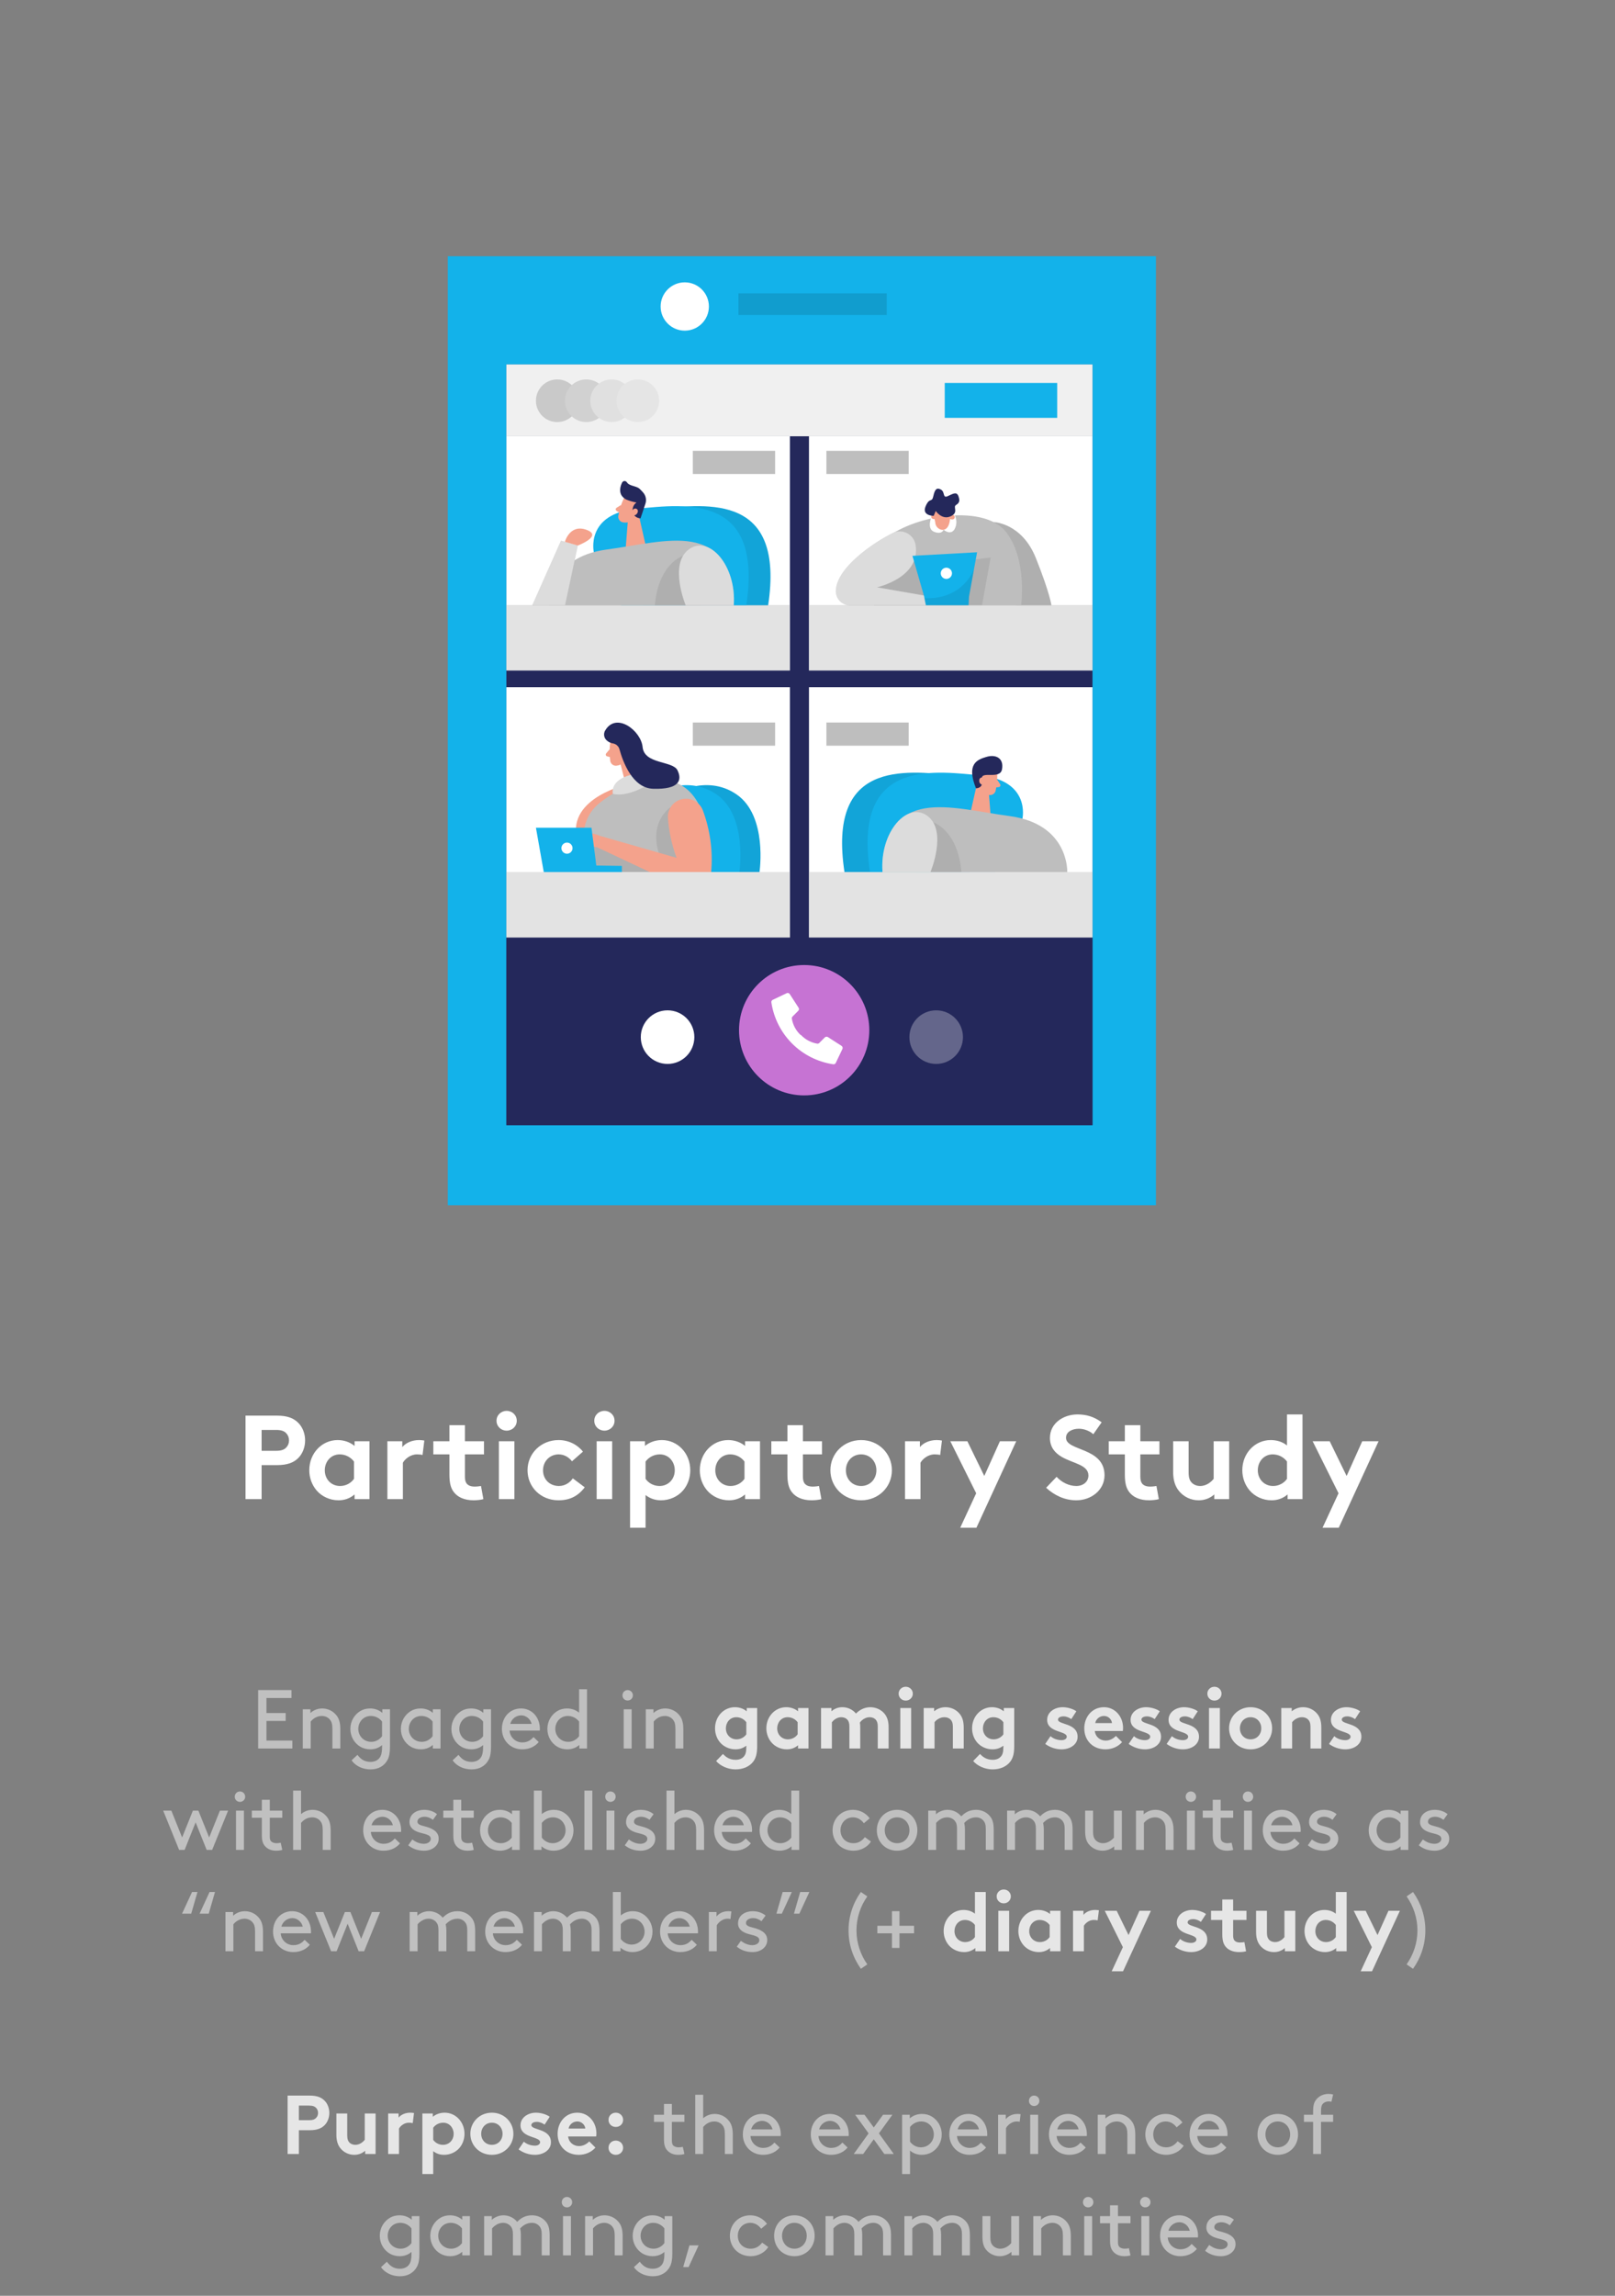 <svg width="271" height="385" viewBox="0 0 271 385" fill="none" xmlns="http://www.w3.org/2000/svg">
<rect x="0" y="0" width="271" height="385" fill="#808080" stroke="none"/>
<g clip-path="url(#clip0_958_1298)">
<path d="M46.458 245.699C48.258 245.699 49.338 245.259 50.098 244.459C50.798 243.739 51.198 242.659 51.198 241.559C51.198 240.459 50.798 239.379 50.098 238.659C49.318 237.839 48.258 237.399 46.458 237.399H41.198V251.399H43.898V245.699H46.458ZM43.898 243.299V239.799H46.338C47.258 239.799 47.718 240.019 48.038 240.359C48.338 240.679 48.498 241.099 48.498 241.559C48.498 242.019 48.338 242.419 48.038 242.739C47.718 243.079 47.258 243.299 46.338 243.299H43.898ZM59.399 247.999C58.899 248.719 58.039 249.199 57.059 249.199C55.599 249.199 54.499 248.079 54.499 246.559C54.499 245.159 55.479 243.899 56.999 243.899C57.999 243.899 58.859 244.379 59.399 245.099V247.999ZM61.999 241.699H59.499V242.479C58.739 241.859 57.759 241.499 56.659 241.499C54.019 241.499 51.899 243.699 51.899 246.559C51.899 247.879 52.379 249.079 53.139 249.959C53.999 250.959 55.359 251.599 56.799 251.599C57.779 251.599 58.699 251.299 59.499 250.619V251.399H61.999V241.699ZM71.204 241.579C70.924 241.539 70.704 241.499 70.324 241.499C69.144 241.499 68.084 241.959 67.504 242.679V241.699H65.004V251.399H67.604V245.299C67.924 244.719 68.824 243.899 69.964 243.899C70.344 243.899 70.724 243.939 70.904 243.999L71.204 241.579ZM80.713 249.199C80.533 249.239 80.033 249.299 79.653 249.299C79.013 249.299 78.593 249.119 78.333 248.819C78.113 248.559 78.013 248.199 78.013 247.599V243.899H81.213V241.699H78.013V238.999H75.413V241.699H72.713V243.899H75.413V247.299C75.413 248.679 75.633 249.539 76.133 250.199C76.793 251.079 77.933 251.599 79.493 251.599C79.993 251.599 80.773 251.519 81.113 251.399L80.713 249.199ZM86.315 241.699H83.715V251.399H86.315V241.699ZM83.315 238.259C83.315 239.199 84.075 239.919 85.015 239.919C85.955 239.919 86.715 239.199 86.715 238.259C86.715 237.319 85.955 236.599 85.015 236.599C84.075 236.599 83.315 237.319 83.315 238.259ZM96.12 247.919C95.7 248.559 94.86 249.199 93.8 249.199C92.22 249.199 91.12 248.079 91.12 246.559C91.12 245.079 92.24 243.899 93.74 243.899C94.68 243.899 95.46 244.379 95.98 245.059L97.82 243.439C96.92 242.279 95.42 241.499 93.74 241.499C90.78 241.499 88.52 243.739 88.52 246.559C88.52 249.359 90.72 251.599 93.72 251.599C95.54 251.599 96.98 250.939 98.12 249.419L96.12 247.919ZM102.721 241.699H100.121V251.399H102.721V241.699ZM99.721 238.259C99.721 239.199 100.481 239.919 101.421 239.919C102.361 239.919 103.121 239.199 103.121 238.259C103.121 237.319 102.361 236.599 101.421 236.599C100.481 236.599 99.721 237.319 99.721 238.259ZM105.727 256.199H108.327V250.719C109.107 251.319 109.947 251.599 110.927 251.599C112.367 251.599 113.747 250.959 114.607 249.959C115.367 249.079 115.827 247.879 115.827 246.559C115.827 243.699 113.707 241.499 111.067 241.499C109.967 241.499 108.987 241.859 108.227 242.479V241.699H105.727V256.199ZM108.327 245.099C108.867 244.379 109.727 243.899 110.727 243.899C112.247 243.899 113.227 245.159 113.227 246.559C113.227 248.079 112.127 249.199 110.667 249.199C109.687 249.199 108.827 248.719 108.327 247.999V245.099ZM124.927 247.999C124.427 248.719 123.567 249.199 122.587 249.199C121.127 249.199 120.027 248.079 120.027 246.559C120.027 245.159 121.007 243.899 122.527 243.899C123.527 243.899 124.387 244.379 124.927 245.099V247.999ZM127.527 241.699H125.027V242.479C124.267 241.859 123.287 241.499 122.187 241.499C119.547 241.499 117.427 243.699 117.427 246.559C117.427 247.879 117.907 249.079 118.667 249.959C119.527 250.959 120.887 251.599 122.327 251.599C123.307 251.599 124.227 251.299 125.027 250.619V251.399H127.527V241.699ZM137.431 249.199C137.251 249.239 136.751 249.299 136.371 249.299C135.731 249.299 135.311 249.119 135.051 248.819C134.831 248.559 134.731 248.199 134.731 247.599V243.899H137.931V241.699H134.731V238.999H132.131V241.699H129.431V243.899H132.131V247.299C132.131 248.679 132.351 249.539 132.851 250.199C133.511 251.079 134.651 251.599 136.211 251.599C136.711 251.599 137.491 251.519 137.831 251.399L137.431 249.199ZM139.341 246.559C139.341 249.359 141.561 251.599 144.501 251.599C147.441 251.599 149.661 249.359 149.661 246.559C149.661 243.759 147.441 241.499 144.501 241.499C141.561 241.499 139.341 243.759 139.341 246.559ZM141.941 246.559C141.941 245.099 142.981 243.899 144.501 243.899C146.021 243.899 147.061 245.099 147.061 246.559C147.061 248.019 146.021 249.199 144.501 249.199C142.981 249.199 141.941 248.019 141.941 246.559ZM158.06 241.579C157.78 241.539 157.56 241.499 157.18 241.499C156 241.499 154.94 241.959 154.36 242.679V241.699H151.86V251.399H154.46V245.299C154.78 244.719 155.68 243.899 156.82 243.899C157.2 243.899 157.58 243.939 157.76 243.999L158.06 241.579ZM163.846 256.199L170.526 241.699H167.786L165.166 247.519L162.326 241.699H159.466L163.806 250.419L161.126 256.199H163.846ZM175.54 249.499C176.98 250.819 178.72 251.599 180.6 251.599C183.12 251.599 185.34 249.879 185.34 247.399C185.34 242.679 178.88 243.379 178.88 241.119C178.88 240.039 180.02 239.599 181.04 239.599C181.96 239.599 182.9 239.999 183.46 240.519L184.86 238.519C183.54 237.539 182.22 237.199 180.8 237.199C178.48 237.199 176.18 238.639 176.18 241.139C176.18 242.719 177.06 243.679 178.16 244.319C180.04 245.419 182.64 245.639 182.64 247.439C182.64 248.459 181.8 249.199 180.6 249.199C179.32 249.199 178.1 248.539 177.3 247.659L175.54 249.499ZM194.052 249.199C193.872 249.239 193.372 249.299 192.992 249.299C192.352 249.299 191.932 249.119 191.672 248.819C191.452 248.559 191.352 248.199 191.352 247.599V243.899H194.552V241.699H191.352V238.999H188.752V241.699H186.052V243.899H188.752V247.299C188.752 248.679 188.972 249.539 189.472 250.199C190.132 251.079 191.272 251.599 192.832 251.599C193.332 251.599 194.112 251.519 194.452 251.399L194.052 249.199ZM203.655 241.699V247.999C203.295 248.459 202.495 249.199 201.395 249.199C200.895 249.199 200.335 249.039 199.935 248.599C199.635 248.259 199.455 247.819 199.455 246.939V241.699H196.855V246.839C196.855 248.279 197.215 249.279 197.835 250.039C198.595 250.979 199.795 251.599 201.135 251.599C202.075 251.599 202.995 251.299 203.755 250.619V251.399H206.255V241.699H203.655ZM215.962 247.999C215.462 248.719 214.602 249.199 213.622 249.199C212.162 249.199 211.062 248.079 211.062 246.559C211.062 245.159 212.042 243.899 213.562 243.899C214.562 243.899 215.422 244.379 215.962 245.099V247.999ZM218.562 251.399V237.199H215.962V242.399C215.202 241.799 214.282 241.499 213.222 241.499C210.582 241.499 208.462 243.699 208.462 246.559C208.462 247.879 208.942 249.079 209.702 249.959C210.562 250.959 211.922 251.599 213.362 251.599C214.342 251.599 215.262 251.299 216.062 250.619V251.399H218.562ZM224.647 256.199L231.327 241.699H228.587L225.967 247.519L223.127 241.699H220.267L224.607 250.419L221.927 256.199H224.647Z" fill="white"/>
<path d="M44.716 287.275V284.755H48.916V283.425H43.316V293.225H49.056V291.895H44.716V288.605H47.936V287.275H44.716ZM52.094 286.645H50.806V293.225H52.136V288.703C52.528 288.227 53.158 287.765 54.026 287.765C54.572 287.765 55.076 288.017 55.384 288.409C55.622 288.703 55.776 289.095 55.776 289.935V293.225H57.106V290.005C57.106 288.871 56.882 288.199 56.462 287.667C55.902 286.953 55.034 286.505 54.068 286.505C53.116 286.505 52.444 286.939 52.094 287.275V286.645ZM64.111 292.651V293.015C64.111 293.841 63.985 294.345 63.747 294.709C63.425 295.199 62.865 295.465 62.151 295.465C61.073 295.465 60.457 294.919 59.981 294.289L59.001 295.199C59.421 295.857 60.499 296.725 62.207 296.725C63.509 296.725 64.517 296.123 65.049 295.101C65.315 294.583 65.441 293.925 65.441 292.945V286.645H64.153V287.247C63.551 286.729 62.837 286.505 62.095 286.505C61.479 286.505 60.933 286.659 60.485 286.925C59.491 287.513 58.791 288.619 58.791 289.935C58.791 291.251 59.477 292.343 60.471 292.931C60.919 293.197 61.535 293.365 62.123 293.365C62.907 293.365 63.579 293.113 64.111 292.651ZM64.111 291.167C63.663 291.769 62.977 292.105 62.305 292.105C61.031 292.105 60.121 291.111 60.121 289.935C60.121 288.787 60.961 287.765 62.235 287.765C63.033 287.765 63.705 288.171 64.111 288.703V291.167ZM72.63 293.225H73.918V286.645H72.63V287.247C72.028 286.729 71.314 286.505 70.572 286.505C69.956 286.505 69.41 286.659 68.962 286.925C67.968 287.513 67.268 288.619 67.268 289.935C67.268 291.251 67.954 292.343 68.948 292.931C69.396 293.197 70.012 293.365 70.6 293.365C71.384 293.365 72.098 293.099 72.63 292.623V293.225ZM72.588 291.167C72.14 291.769 71.454 292.105 70.782 292.105C69.508 292.105 68.598 291.111 68.598 289.935C68.598 288.787 69.438 287.765 70.712 287.765C71.51 287.765 72.182 288.171 72.588 288.703V291.167ZM81.064 292.651V293.015C81.064 293.841 80.938 294.345 80.7 294.709C80.378 295.199 79.818 295.465 79.104 295.465C78.026 295.465 77.41 294.919 76.934 294.289L75.954 295.199C76.374 295.857 77.452 296.725 79.16 296.725C80.462 296.725 81.47 296.123 82.002 295.101C82.268 294.583 82.394 293.925 82.394 292.945V286.645H81.106V287.247C80.504 286.729 79.79 286.505 79.048 286.505C78.432 286.505 77.886 286.659 77.438 286.925C76.444 287.513 75.744 288.619 75.744 289.935C75.744 291.251 76.43 292.343 77.424 292.931C77.872 293.197 78.488 293.365 79.076 293.365C79.86 293.365 80.532 293.113 81.064 292.651ZM81.064 291.167C80.616 291.769 79.93 292.105 79.258 292.105C77.984 292.105 77.074 291.111 77.074 289.935C77.074 288.787 77.914 287.765 79.188 287.765C79.986 287.765 80.658 288.171 81.064 288.703V291.167ZM90.577 290.215C90.591 290.089 90.591 289.991 90.591 289.935C90.591 287.989 89.261 286.505 87.427 286.505C85.565 286.505 84.221 287.961 84.221 289.935C84.221 291.909 85.705 293.365 87.623 293.365C88.967 293.365 89.905 292.763 90.395 292.133L89.527 291.307C89.149 291.727 88.617 292.203 87.637 292.203C86.489 292.203 85.579 291.321 85.509 290.215H90.577ZM87.469 287.667C88.253 287.667 89.009 288.255 89.205 289.095H85.621C85.845 288.241 86.615 287.667 87.469 287.667ZM97.212 293.225H98.5V283.285H97.17V287.219C96.582 286.729 95.868 286.505 95.154 286.505C94.538 286.505 93.992 286.659 93.544 286.925C92.55 287.513 91.85 288.619 91.85 289.935C91.85 291.251 92.536 292.343 93.53 292.931C93.978 293.197 94.594 293.365 95.182 293.365C95.966 293.365 96.68 293.099 97.212 292.623V293.225ZM97.17 291.167C96.722 291.769 96.036 292.105 95.364 292.105C94.09 292.105 93.18 291.111 93.18 289.935C93.18 288.787 94.02 287.765 95.294 287.765C96.092 287.765 96.764 288.171 97.17 288.703V291.167ZM104.66 293.225H105.99V286.645H104.66V293.225ZM104.45 284.307C104.45 284.797 104.828 285.175 105.318 285.175C105.808 285.175 106.2 284.797 106.2 284.307C106.2 283.817 105.808 283.425 105.318 283.425C104.828 283.425 104.45 283.817 104.45 284.307ZM109.653 286.645H108.365V293.225H109.695V288.703C110.087 288.227 110.717 287.765 111.585 287.765C112.131 287.765 112.635 288.017 112.943 288.409C113.181 288.703 113.335 289.095 113.335 289.935V293.225H114.665V290.005C114.665 288.871 114.441 288.199 114.021 287.667C113.461 286.953 112.593 286.505 111.627 286.505C110.675 286.505 110.003 286.939 109.653 287.275V286.645ZM32.366 303.645L30.56 308.139L28.754 303.645H27.382L30.056 310.225H30.98L32.828 305.605L34.676 310.225H35.6L38.274 303.645H36.902L35.096 308.139L33.29 303.645H32.366ZM39.602 310.225H40.932V303.645H39.602V310.225ZM39.392 301.307C39.392 301.797 39.77 302.175 40.26 302.175C40.75 302.175 41.142 301.797 41.142 301.307C41.142 300.817 40.75 300.425 40.26 300.425C39.77 300.425 39.392 300.817 39.392 301.307ZM47.101 309.021C46.905 309.077 46.569 309.105 46.373 309.105C46.023 309.105 45.645 308.979 45.463 308.755C45.295 308.559 45.267 308.265 45.267 307.915V304.835H47.367V303.645H45.267V301.825H43.937V303.645H42.257V304.835H43.937V307.845C43.937 308.559 44.077 309.161 44.469 309.595C44.889 310.071 45.505 310.365 46.331 310.365C46.709 310.365 47.115 310.309 47.367 310.225L47.101 309.021ZM50.516 300.285H49.186V310.225H50.516V305.703C50.908 305.227 51.538 304.765 52.406 304.765C52.952 304.765 53.456 305.017 53.764 305.409C54.002 305.703 54.156 306.095 54.156 306.935V310.225H55.486V307.005C55.486 305.871 55.262 305.199 54.842 304.667C54.282 303.953 53.414 303.505 52.448 303.505C51.538 303.505 50.88 303.911 50.516 304.219V300.285ZM67.3 307.215C67.314 307.089 67.314 306.991 67.314 306.935C67.314 304.989 65.984 303.505 64.15 303.505C62.288 303.505 60.944 304.961 60.944 306.935C60.944 308.909 62.428 310.365 64.346 310.365C65.69 310.365 66.628 309.763 67.118 309.133L66.25 308.307C65.872 308.727 65.34 309.203 64.36 309.203C63.212 309.203 62.302 308.321 62.232 307.215H67.3ZM64.192 304.667C64.976 304.667 65.732 305.255 65.928 306.095H62.344C62.568 305.241 63.338 304.667 64.192 304.667ZM68.503 309.455C69.231 310.043 70.113 310.365 71.163 310.365C72.451 310.365 73.613 309.595 73.613 308.349C73.613 306.991 72.255 306.529 71.219 306.263C70.561 306.095 70.043 305.941 70.043 305.493C70.043 304.975 70.589 304.667 71.233 304.667C71.765 304.667 72.241 304.877 72.647 305.185L73.333 304.233C72.815 303.813 72.115 303.505 71.149 303.505C69.973 303.505 68.713 304.149 68.713 305.563C68.713 306.487 69.427 306.991 70.225 307.257C71.191 307.579 72.283 307.621 72.283 308.377C72.283 308.895 71.709 309.203 71.135 309.203C70.477 309.203 69.805 308.951 69.189 308.475L68.503 309.455ZM79.23 309.021C79.034 309.077 78.698 309.105 78.502 309.105C78.152 309.105 77.774 308.979 77.592 308.755C77.424 308.559 77.396 308.265 77.396 307.915V304.835H79.496V303.645H77.396V301.825H76.066V303.645H74.386V304.835H76.066V307.845C76.066 308.559 76.206 309.161 76.598 309.595C77.018 310.071 77.634 310.365 78.46 310.365C78.838 310.365 79.244 310.309 79.496 310.225L79.23 309.021ZM85.912 310.225H87.2V303.645H85.912V304.247C85.31 303.729 84.596 303.505 83.854 303.505C83.238 303.505 82.692 303.659 82.244 303.925C81.25 304.513 80.55 305.619 80.55 306.935C80.55 308.251 81.236 309.343 82.23 309.931C82.678 310.197 83.294 310.365 83.882 310.365C84.666 310.365 85.38 310.099 85.912 309.623V310.225ZM85.87 308.167C85.422 308.769 84.736 309.105 84.064 309.105C82.79 309.105 81.88 308.111 81.88 306.935C81.88 305.787 82.72 304.765 83.994 304.765C84.792 304.765 85.464 305.171 85.87 305.703V308.167ZM90.874 309.623C91.406 310.099 92.12 310.365 92.904 310.365C93.492 310.365 94.108 310.197 94.556 309.931C95.55 309.343 96.236 308.251 96.236 306.935C96.236 305.619 95.536 304.513 94.542 303.925C94.094 303.659 93.548 303.505 92.932 303.505C92.218 303.505 91.504 303.729 90.916 304.219V300.285H89.586V310.225H90.874V309.623ZM90.916 305.703C91.322 305.171 91.994 304.765 92.792 304.765C94.066 304.765 94.906 305.787 94.906 306.935C94.906 308.111 93.996 309.105 92.722 309.105C92.05 309.105 91.364 308.769 90.916 308.167V305.703ZM98.063 310.225H99.393V300.285H98.063V310.225ZM101.768 310.225H103.098V303.645H101.768V310.225ZM101.558 301.307C101.558 301.797 101.936 302.175 102.426 302.175C102.916 302.175 103.308 301.797 103.308 301.307C103.308 300.817 102.916 300.425 102.426 300.425C101.936 300.425 101.558 300.817 101.558 301.307ZM104.843 309.455C105.571 310.043 106.453 310.365 107.503 310.365C108.791 310.365 109.953 309.595 109.953 308.349C109.953 306.991 108.595 306.529 107.559 306.263C106.901 306.095 106.383 305.941 106.383 305.493C106.383 304.975 106.929 304.667 107.573 304.667C108.105 304.667 108.581 304.877 108.987 305.185L109.673 304.233C109.155 303.813 108.455 303.505 107.489 303.505C106.313 303.505 105.053 304.149 105.053 305.563C105.053 306.487 105.767 306.991 106.565 307.257C107.531 307.579 108.623 307.621 108.623 308.377C108.623 308.895 108.049 309.203 107.475 309.203C106.817 309.203 106.145 308.951 105.529 308.475L104.843 309.455ZM113.174 300.285H111.844V310.225H113.174V305.703C113.566 305.227 114.196 304.765 115.064 304.765C115.61 304.765 116.114 305.017 116.422 305.409C116.66 305.703 116.814 306.095 116.814 306.935V310.225H118.144V307.005C118.144 305.871 117.92 305.199 117.5 304.667C116.94 303.953 116.072 303.505 115.106 303.505C114.196 303.505 113.538 303.911 113.174 304.219V300.285ZM126.185 307.215C126.199 307.089 126.199 306.991 126.199 306.935C126.199 304.989 124.869 303.505 123.035 303.505C121.173 303.505 119.829 304.961 119.829 306.935C119.829 308.909 121.313 310.365 123.231 310.365C124.575 310.365 125.513 309.763 126.003 309.133L125.135 308.307C124.757 308.727 124.225 309.203 123.245 309.203C122.097 309.203 121.187 308.321 121.117 307.215H126.185ZM123.077 304.667C123.861 304.667 124.617 305.255 124.813 306.095H121.229C121.453 305.241 122.223 304.667 123.077 304.667ZM132.82 310.225H134.108V300.285H132.778V304.219C132.19 303.729 131.476 303.505 130.762 303.505C130.146 303.505 129.6 303.659 129.152 303.925C128.158 304.513 127.458 305.619 127.458 306.935C127.458 308.251 128.144 309.343 129.138 309.931C129.586 310.197 130.202 310.365 130.79 310.365C131.574 310.365 132.288 310.099 132.82 309.623V310.225ZM132.778 308.167C132.33 308.769 131.644 309.105 130.972 309.105C129.698 309.105 128.788 308.111 128.788 306.935C128.788 305.787 129.628 304.765 130.902 304.765C131.7 304.765 132.372 305.171 132.778 305.703V308.167ZM145.126 308.083C144.706 308.643 144.09 309.105 143.222 309.105C141.962 309.105 141.038 308.223 141.038 306.935C141.038 305.689 141.948 304.765 143.138 304.765C143.978 304.765 144.594 305.255 144.958 305.759L145.938 304.933C145.322 304.079 144.286 303.505 143.138 303.505C141.164 303.505 139.708 304.989 139.708 306.935C139.708 308.881 141.192 310.365 143.222 310.365C144.426 310.365 145.602 309.735 146.148 308.825L145.126 308.083ZM147.132 306.935C147.132 308.895 148.588 310.365 150.534 310.365C152.48 310.365 153.936 308.895 153.936 306.935C153.936 304.975 152.48 303.505 150.534 303.505C148.588 303.505 147.132 304.975 147.132 306.935ZM148.462 306.935C148.462 305.731 149.316 304.765 150.534 304.765C151.752 304.765 152.606 305.731 152.606 306.935C152.606 308.139 151.752 309.105 150.534 309.105C149.316 309.105 148.462 308.139 148.462 306.935ZM155.758 303.645V310.225H157.088V305.703C157.466 305.255 158.124 304.765 158.936 304.765C159.44 304.765 159.916 304.989 160.21 305.339C160.448 305.619 160.588 305.983 160.588 306.655V310.225H161.918V306.865C161.918 306.403 161.876 306.025 161.806 305.703C162.24 305.255 162.856 304.765 163.808 304.765C164.298 304.765 164.746 304.989 165.04 305.339C165.278 305.619 165.418 305.983 165.418 306.655V310.225H166.748V306.865C166.748 305.759 166.552 305.115 166.146 304.611C165.6 303.925 164.746 303.505 163.808 303.505C162.618 303.505 161.904 303.995 161.302 304.597C160.756 303.939 159.944 303.505 158.978 303.505C158.082 303.505 157.312 303.981 157.046 304.275V303.645H155.758ZM168.993 303.645V310.225H170.323V305.703C170.701 305.255 171.359 304.765 172.171 304.765C172.675 304.765 173.151 304.989 173.445 305.339C173.683 305.619 173.823 305.983 173.823 306.655V310.225H175.153V306.865C175.153 306.403 175.111 306.025 175.041 305.703C175.475 305.255 176.091 304.765 177.043 304.765C177.533 304.765 177.981 304.989 178.275 305.339C178.513 305.619 178.653 305.983 178.653 306.655V310.225H179.983V306.865C179.983 305.759 179.787 305.115 179.381 304.611C178.835 303.925 177.981 303.505 177.043 303.505C175.853 303.505 175.139 303.995 174.537 304.597C173.991 303.939 173.179 303.505 172.213 303.505C171.317 303.505 170.547 303.981 170.281 304.275V303.645H168.993ZM185.027 310.365C185.937 310.365 186.665 309.903 186.959 309.623V310.225H188.247V303.645H186.917V308.167C186.539 308.615 185.881 309.105 185.069 309.105C184.565 309.105 184.089 308.881 183.795 308.531C183.557 308.251 183.417 307.887 183.417 307.215V303.645H182.087V307.005C182.087 308.111 182.283 308.755 182.689 309.259C183.235 309.945 184.089 310.365 185.027 310.365ZM191.91 303.645H190.622V310.225H191.952V305.703C192.344 305.227 192.974 304.765 193.842 304.765C194.388 304.765 194.892 305.017 195.2 305.409C195.438 305.703 195.592 306.095 195.592 306.935V310.225H196.922V307.005C196.922 305.871 196.698 305.199 196.278 304.667C195.718 303.953 194.85 303.505 193.884 303.505C192.932 303.505 192.26 303.939 191.91 304.275V303.645ZM199.167 310.225H200.497V303.645H199.167V310.225ZM198.957 301.307C198.957 301.797 199.335 302.175 199.825 302.175C200.315 302.175 200.707 301.797 200.707 301.307C200.707 300.817 200.315 300.425 199.825 300.425C199.335 300.425 198.957 300.817 198.957 301.307ZM206.666 309.021C206.47 309.077 206.134 309.105 205.938 309.105C205.588 309.105 205.21 308.979 205.028 308.755C204.86 308.559 204.832 308.265 204.832 307.915V304.835H206.932V303.645H204.832V301.825H203.502V303.645H201.822V304.835H203.502V307.845C203.502 308.559 203.642 309.161 204.034 309.595C204.454 310.071 205.07 310.365 205.896 310.365C206.274 310.365 206.68 310.309 206.932 310.225L206.666 309.021ZM208.75 310.225H210.08V303.645H208.75V310.225ZM208.54 301.307C208.54 301.797 208.918 302.175 209.408 302.175C209.898 302.175 210.29 301.797 210.29 301.307C210.29 300.817 209.898 300.425 209.408 300.425C208.918 300.425 208.54 300.817 208.54 301.307ZM218.252 307.215C218.266 307.089 218.266 306.991 218.266 306.935C218.266 304.989 216.936 303.505 215.102 303.505C213.24 303.505 211.896 304.961 211.896 306.935C211.896 308.909 213.38 310.365 215.298 310.365C216.642 310.365 217.58 309.763 218.07 309.133L217.202 308.307C216.824 308.727 216.292 309.203 215.312 309.203C214.164 309.203 213.254 308.321 213.184 307.215H218.252ZM215.144 304.667C215.928 304.667 216.684 305.255 216.88 306.095H213.296C213.52 305.241 214.29 304.667 215.144 304.667ZM219.454 309.455C220.182 310.043 221.064 310.365 222.114 310.365C223.402 310.365 224.564 309.595 224.564 308.349C224.564 306.991 223.206 306.529 222.17 306.263C221.512 306.095 220.994 305.941 220.994 305.493C220.994 304.975 221.54 304.667 222.184 304.667C222.716 304.667 223.192 304.877 223.598 305.185L224.284 304.233C223.766 303.813 223.066 303.505 222.1 303.505C220.924 303.505 219.664 304.149 219.664 305.563C219.664 306.487 220.378 306.991 221.176 307.257C222.142 307.579 223.234 307.621 223.234 308.377C223.234 308.895 222.66 309.203 222.086 309.203C221.428 309.203 220.756 308.951 220.14 308.475L219.454 309.455ZM235.031 310.225H236.319V303.645H235.031V304.247C234.429 303.729 233.715 303.505 232.973 303.505C232.357 303.505 231.811 303.659 231.363 303.925C230.369 304.513 229.669 305.619 229.669 306.935C229.669 308.251 230.355 309.343 231.349 309.931C231.797 310.197 232.413 310.365 233.001 310.365C233.785 310.365 234.499 310.099 235.031 309.623V310.225ZM234.989 308.167C234.541 308.769 233.855 309.105 233.183 309.105C231.909 309.105 230.999 308.111 230.999 306.935C230.999 305.787 231.839 304.765 233.113 304.765C233.911 304.765 234.583 305.171 234.989 305.703V308.167ZM238.076 309.455C238.804 310.043 239.686 310.365 240.736 310.365C242.024 310.365 243.186 309.595 243.186 308.349C243.186 306.991 241.828 306.529 240.792 306.263C240.134 306.095 239.616 305.941 239.616 305.493C239.616 304.975 240.162 304.667 240.806 304.667C241.338 304.667 241.814 304.877 242.22 305.185L242.906 304.233C242.388 303.813 241.688 303.505 240.722 303.505C239.546 303.505 238.286 304.149 238.286 305.563C238.286 306.487 239 306.991 239.798 307.257C240.764 307.579 241.856 307.621 241.856 308.377C241.856 308.895 241.282 309.203 240.708 309.203C240.05 309.203 239.378 308.951 238.762 308.475L238.076 309.455ZM35.027 320.925L36.077 317.285H35.167L33.487 320.925H35.027ZM32.087 320.925L33.137 317.285H32.227L30.547 320.925H32.087ZM39.12 320.645H37.831V327.225H39.161V322.703C39.553 322.227 40.184 321.765 41.051 321.765C41.597 321.765 42.102 322.017 42.41 322.409C42.648 322.703 42.801 323.095 42.801 323.935V327.225H44.132V324.005C44.132 322.871 43.907 322.199 43.487 321.667C42.928 320.953 42.059 320.505 41.093 320.505C40.142 320.505 39.469 320.939 39.12 321.275V320.645ZM52.172 324.215C52.186 324.089 52.186 323.991 52.186 323.935C52.186 321.989 50.856 320.505 49.022 320.505C47.16 320.505 45.816 321.961 45.816 323.935C45.816 325.909 47.3 327.365 49.218 327.365C50.562 327.365 51.5 326.763 51.99 326.133L51.122 325.307C50.744 325.727 50.212 326.203 49.232 326.203C48.084 326.203 47.174 325.321 47.104 324.215H52.172ZM49.064 321.667C49.848 321.667 50.604 322.255 50.8 323.095H47.216C47.44 322.241 48.21 321.667 49.064 321.667ZM57.871 320.645L56.065 325.139L54.259 320.645H52.887L55.561 327.225H56.485L58.333 322.605L60.181 327.225H61.105L63.779 320.645H62.407L60.601 325.139L58.795 320.645H57.871ZM68.744 320.645V327.225H70.074V322.703C70.452 322.255 71.11 321.765 71.922 321.765C72.426 321.765 72.902 321.989 73.196 322.339C73.434 322.619 73.574 322.983 73.574 323.655V327.225H74.904V323.865C74.904 323.403 74.862 323.025 74.792 322.703C75.226 322.255 75.842 321.765 76.794 321.765C77.284 321.765 77.732 321.989 78.026 322.339C78.264 322.619 78.404 322.983 78.404 323.655V327.225H79.734V323.865C79.734 322.759 79.538 322.115 79.132 321.611C78.586 320.925 77.732 320.505 76.794 320.505C75.604 320.505 74.89 320.995 74.288 321.597C73.742 320.939 72.93 320.505 71.964 320.505C71.068 320.505 70.298 320.981 70.032 321.275V320.645H68.744ZM87.774 324.215C87.788 324.089 87.788 323.991 87.788 323.935C87.788 321.989 86.458 320.505 84.624 320.505C82.762 320.505 81.418 321.961 81.418 323.935C81.418 325.909 82.902 327.365 84.82 327.365C86.164 327.365 87.102 326.763 87.592 326.133L86.724 325.307C86.346 325.727 85.814 326.203 84.834 326.203C83.686 326.203 82.776 325.321 82.706 324.215H87.774ZM84.666 321.667C85.45 321.667 86.206 322.255 86.402 323.095H82.818C83.042 322.241 83.812 321.667 84.666 321.667ZM89.607 320.645V327.225H90.937V322.703C91.315 322.255 91.973 321.765 92.785 321.765C93.289 321.765 93.765 321.989 94.059 322.339C94.297 322.619 94.437 322.983 94.437 323.655V327.225H95.767V323.865C95.767 323.403 95.725 323.025 95.655 322.703C96.089 322.255 96.705 321.765 97.657 321.765C98.147 321.765 98.595 321.989 98.889 322.339C99.127 322.619 99.267 322.983 99.267 323.655V327.225H100.597V323.865C100.597 322.759 100.401 322.115 99.995 321.611C99.449 320.925 98.595 320.505 97.657 320.505C96.467 320.505 95.753 320.995 95.151 321.597C94.605 320.939 93.793 320.505 92.827 320.505C91.931 320.505 91.161 320.981 90.895 321.275V320.645H89.607ZM104.129 326.623C104.661 327.099 105.375 327.365 106.159 327.365C106.747 327.365 107.363 327.197 107.811 326.931C108.805 326.343 109.491 325.251 109.491 323.935C109.491 322.619 108.791 321.513 107.797 320.925C107.349 320.659 106.803 320.505 106.187 320.505C105.473 320.505 104.759 320.729 104.171 321.219V317.285H102.841V327.225H104.129V326.623ZM104.171 322.703C104.577 322.171 105.249 321.765 106.047 321.765C107.321 321.765 108.161 322.787 108.161 323.935C108.161 325.111 107.251 326.105 105.977 326.105C105.305 326.105 104.619 325.769 104.171 325.167V322.703ZM117.114 324.215C117.128 324.089 117.128 323.991 117.128 323.935C117.128 321.989 115.798 320.505 113.964 320.505C112.102 320.505 110.758 321.961 110.758 323.935C110.758 325.909 112.242 327.365 114.16 327.365C115.504 327.365 116.442 326.763 116.932 326.133L116.064 325.307C115.686 325.727 115.154 326.203 114.174 326.203C113.026 326.203 112.116 325.321 112.046 324.215H117.114ZM114.006 321.667C114.79 321.667 115.546 322.255 115.742 323.095H112.158C112.382 322.241 113.152 321.667 114.006 321.667ZM122.727 320.547C122.573 320.519 122.349 320.505 122.209 320.505C121.243 320.505 120.557 320.953 120.235 321.401V320.645H118.947V327.225H120.277V322.871C120.641 322.241 121.369 321.765 122.055 321.765C122.265 321.765 122.419 321.779 122.573 321.821L122.727 320.547ZM123.635 326.455C124.363 327.043 125.245 327.365 126.295 327.365C127.583 327.365 128.745 326.595 128.745 325.349C128.745 323.991 127.387 323.529 126.351 323.263C125.693 323.095 125.175 322.941 125.175 322.493C125.175 321.975 125.721 321.667 126.365 321.667C126.897 321.667 127.373 321.877 127.779 322.185L128.465 321.233C127.947 320.813 127.247 320.505 126.281 320.505C125.105 320.505 123.845 321.149 123.845 322.563C123.845 323.487 124.559 323.991 125.357 324.257C126.323 324.579 127.415 324.621 127.415 325.377C127.415 325.895 126.841 326.203 126.267 326.203C125.609 326.203 124.937 325.951 124.321 325.475L123.635 326.455ZM131.333 317.285L130.283 320.925H131.193L132.873 317.285H131.333ZM134.273 317.285L133.223 320.925H134.133L135.813 317.285H134.273ZM143.718 323.725C143.718 321.611 144.404 319.623 145.538 318.027L144.46 317.285C143.158 319.105 142.388 321.317 142.388 323.725C142.388 326.133 143.158 328.345 144.46 330.165L145.538 329.423C144.404 327.827 143.718 325.839 143.718 323.725ZM147.222 322.955V324.215H149.672V326.665H150.932V324.215H153.382V322.955H150.932V320.505H149.672V322.955H147.222ZM237.848 323.725C237.848 325.839 237.162 327.827 236.028 329.423L237.106 330.165C238.408 328.345 239.178 326.133 239.178 323.725C239.178 321.317 238.408 319.105 237.106 317.285L236.028 318.027C237.162 319.623 237.848 321.611 237.848 323.725ZM114.579 360.021C114.383 360.077 114.047 360.105 113.851 360.105C113.501 360.105 113.123 359.979 112.941 359.755C112.773 359.559 112.745 359.265 112.745 358.915V355.835H114.845V354.645H112.745V352.825H111.415V354.645H109.735V355.835H111.415V358.845C111.415 359.559 111.555 360.161 111.947 360.595C112.367 361.071 112.983 361.365 113.809 361.365C114.187 361.365 114.593 361.309 114.845 361.225L114.579 360.021ZM117.994 351.285H116.664V361.225H117.994V356.703C118.386 356.227 119.016 355.765 119.884 355.765C120.43 355.765 120.934 356.017 121.242 356.409C121.48 356.703 121.634 357.095 121.634 357.935V361.225H122.964V358.005C122.964 356.871 122.74 356.199 122.32 355.667C121.76 354.953 120.892 354.505 119.926 354.505C119.016 354.505 118.358 354.911 117.994 355.219V351.285ZM131.004 358.215C131.018 358.089 131.018 357.991 131.018 357.935C131.018 355.989 129.688 354.505 127.854 354.505C125.992 354.505 124.648 355.961 124.648 357.935C124.648 359.909 126.132 361.365 128.05 361.365C129.394 361.365 130.332 360.763 130.822 360.133L129.954 359.307C129.576 359.727 129.044 360.203 128.064 360.203C126.916 360.203 126.006 359.321 125.936 358.215H131.004ZM127.896 355.667C128.68 355.667 129.436 356.255 129.632 357.095H126.048C126.272 356.241 127.042 355.667 127.896 355.667ZM142.407 358.215C142.421 358.089 142.421 357.991 142.421 357.935C142.421 355.989 141.091 354.505 139.257 354.505C137.395 354.505 136.051 355.961 136.051 357.935C136.051 359.909 137.535 361.365 139.453 361.365C140.797 361.365 141.735 360.763 142.225 360.133L141.357 359.307C140.979 359.727 140.447 360.203 139.467 360.203C138.319 360.203 137.409 359.321 137.339 358.215H142.407ZM139.299 355.667C140.083 355.667 140.839 356.255 141.035 357.095H137.451C137.675 356.241 138.445 355.667 139.299 355.667ZM148.398 361.225H149.98L147.488 357.767L149.742 354.645H148.174L146.62 356.773L145.066 354.645H143.498L145.752 357.767L143.26 361.225H144.842L146.62 358.761L148.398 361.225ZM152.706 360.651C153.238 361.113 153.91 361.365 154.694 361.365C155.282 361.365 155.898 361.197 156.346 360.931C157.34 360.343 158.026 359.251 158.026 357.935C158.026 356.619 157.326 355.513 156.332 354.925C155.884 354.659 155.338 354.505 154.722 354.505C153.98 354.505 153.266 354.729 152.664 355.247V354.645H151.376V364.585H152.706V360.651ZM152.706 356.703C153.112 356.171 153.784 355.765 154.582 355.765C155.856 355.765 156.696 356.787 156.696 357.935C156.696 359.111 155.786 360.105 154.512 360.105C153.84 360.105 153.154 359.769 152.706 359.167V356.703ZM165.649 358.215C165.663 358.089 165.663 357.991 165.663 357.935C165.663 355.989 164.333 354.505 162.499 354.505C160.637 354.505 159.293 355.961 159.293 357.935C159.293 359.909 160.777 361.365 162.695 361.365C164.039 361.365 164.977 360.763 165.467 360.133L164.599 359.307C164.221 359.727 163.689 360.203 162.709 360.203C161.561 360.203 160.651 359.321 160.581 358.215H165.649ZM162.541 355.667C163.325 355.667 164.081 356.255 164.277 357.095H160.693C160.917 356.241 161.687 355.667 162.541 355.667ZM171.262 354.547C171.108 354.519 170.884 354.505 170.744 354.505C169.778 354.505 169.092 354.953 168.77 355.401V354.645H167.482V361.225H168.812V356.871C169.176 356.241 169.904 355.765 170.59 355.765C170.8 355.765 170.954 355.779 171.108 355.821L171.262 354.547ZM172.869 361.225H174.199V354.645H172.869V361.225ZM172.659 352.307C172.659 352.797 173.037 353.175 173.527 353.175C174.017 353.175 174.409 352.797 174.409 352.307C174.409 351.817 174.017 351.425 173.527 351.425C173.037 351.425 172.659 351.817 172.659 352.307ZM182.37 358.215C182.384 358.089 182.384 357.991 182.384 357.935C182.384 355.989 181.054 354.505 179.22 354.505C177.358 354.505 176.014 355.961 176.014 357.935C176.014 359.909 177.498 361.365 179.416 361.365C180.76 361.365 181.698 360.763 182.188 360.133L181.32 359.307C180.942 359.727 180.41 360.203 179.43 360.203C178.282 360.203 177.372 359.321 177.302 358.215H182.37ZM179.262 355.667C180.046 355.667 180.802 356.255 180.998 357.095H177.414C177.638 356.241 178.408 355.667 179.262 355.667ZM185.491 354.645H184.203V361.225H185.533V356.703C185.925 356.227 186.555 355.765 187.423 355.765C187.969 355.765 188.473 356.017 188.781 356.409C189.019 356.703 189.173 357.095 189.173 357.935V361.225H190.503V358.005C190.503 356.871 190.279 356.199 189.859 355.667C189.299 354.953 188.431 354.505 187.465 354.505C186.513 354.505 185.841 354.939 185.491 355.275V354.645ZM197.606 359.083C197.186 359.643 196.57 360.105 195.702 360.105C194.442 360.105 193.518 359.223 193.518 357.935C193.518 356.689 194.428 355.765 195.618 355.765C196.458 355.765 197.074 356.255 197.438 356.759L198.418 355.933C197.802 355.079 196.766 354.505 195.618 354.505C193.644 354.505 192.188 355.989 192.188 357.935C192.188 359.881 193.672 361.365 195.702 361.365C196.906 361.365 198.082 360.735 198.628 359.825L197.606 359.083ZM205.967 358.215C205.981 358.089 205.981 357.991 205.981 357.935C205.981 355.989 204.651 354.505 202.817 354.505C200.955 354.505 199.611 355.961 199.611 357.935C199.611 359.909 201.095 361.365 203.013 361.365C204.357 361.365 205.295 360.763 205.785 360.133L204.917 359.307C204.539 359.727 204.007 360.203 203.027 360.203C201.879 360.203 200.969 359.321 200.899 358.215H205.967ZM202.859 355.667C203.643 355.667 204.399 356.255 204.595 357.095H201.011C201.235 356.241 202.005 355.667 202.859 355.667ZM211.014 357.935C211.014 359.895 212.47 361.365 214.416 361.365C216.362 361.365 217.818 359.895 217.818 357.935C217.818 355.975 216.362 354.505 214.416 354.505C212.47 354.505 211.014 355.975 211.014 357.935ZM212.344 357.935C212.344 356.731 213.198 355.765 214.416 355.765C215.634 355.765 216.488 356.731 216.488 357.935C216.488 359.139 215.634 360.105 214.416 360.105C213.198 360.105 212.344 359.139 212.344 357.935ZM223.7 351.243C223.518 351.187 223.196 351.145 222.916 351.145C222.02 351.145 221.236 351.551 220.76 352.237C220.466 352.657 220.34 353.203 220.34 354.085V354.645H218.8V355.835H220.34V361.225H221.67V355.835H223.7V354.645H221.67V354.043C221.67 353.441 221.74 353.105 221.922 352.867C222.146 352.573 222.552 352.405 222.93 352.405C223.112 352.405 223.322 352.433 223.42 352.461L223.7 351.243ZM69.047 377.651V378.015C69.047 378.841 68.921 379.345 68.683 379.709C68.361 380.199 67.801 380.465 67.087 380.465C66.009 380.465 65.393 379.919 64.917 379.289L63.937 380.199C64.357 380.857 65.435 381.725 67.143 381.725C68.445 381.725 69.453 381.123 69.985 380.101C70.251 379.583 70.377 378.925 70.377 377.945V371.645H69.089V372.247C68.487 371.729 67.773 371.505 67.031 371.505C66.415 371.505 65.869 371.659 65.421 371.925C64.427 372.513 63.727 373.619 63.727 374.935C63.727 376.251 64.413 377.343 65.407 377.931C65.855 378.197 66.471 378.365 67.059 378.365C67.843 378.365 68.515 378.113 69.047 377.651ZM69.047 376.167C68.599 376.769 67.913 377.105 67.241 377.105C65.967 377.105 65.057 376.111 65.057 374.935C65.057 373.787 65.897 372.765 67.171 372.765C67.969 372.765 68.641 373.171 69.047 373.703V376.167ZM77.565 378.225H78.853V371.645H77.565V372.247C76.963 371.729 76.249 371.505 75.507 371.505C74.891 371.505 74.345 371.659 73.897 371.925C72.903 372.513 72.203 373.619 72.203 374.935C72.203 376.251 72.889 377.343 73.883 377.931C74.331 378.197 74.947 378.365 75.535 378.365C76.319 378.365 77.033 378.099 77.565 377.623V378.225ZM77.523 376.167C77.075 376.769 76.389 377.105 75.717 377.105C74.443 377.105 73.533 376.111 73.533 374.935C73.533 373.787 74.373 372.765 75.647 372.765C76.445 372.765 77.117 373.171 77.523 373.703V376.167ZM81.24 371.645V378.225H82.57V373.703C82.948 373.255 83.606 372.765 84.418 372.765C84.922 372.765 85.398 372.989 85.692 373.339C85.93 373.619 86.07 373.983 86.07 374.655V378.225H87.4V374.865C87.4 374.403 87.358 374.025 87.288 373.703C87.722 373.255 88.338 372.765 89.29 372.765C89.78 372.765 90.228 372.989 90.522 373.339C90.76 373.619 90.9 373.983 90.9 374.655V378.225H92.23V374.865C92.23 373.759 92.034 373.115 91.628 372.611C91.082 371.925 90.228 371.505 89.29 371.505C88.1 371.505 87.386 371.995 86.784 372.597C86.238 371.939 85.426 371.505 84.46 371.505C83.564 371.505 82.794 371.981 82.528 372.275V371.645H81.24ZM94.474 378.225H95.804V371.645H94.474V378.225ZM94.264 369.307C94.264 369.797 94.642 370.175 95.132 370.175C95.622 370.175 96.014 369.797 96.014 369.307C96.014 368.817 95.622 368.425 95.132 368.425C94.642 368.425 94.264 368.817 94.264 369.307ZM99.467 371.645H98.179V378.225H99.509V373.703C99.901 373.227 100.531 372.765 101.399 372.765C101.945 372.765 102.449 373.017 102.757 373.409C102.995 373.703 103.149 374.095 103.149 374.935V378.225H104.479V375.005C104.479 373.871 104.255 373.199 103.835 372.667C103.275 371.953 102.407 371.505 101.441 371.505C100.489 371.505 99.817 371.939 99.467 372.275V371.645ZM111.484 377.651V378.015C111.484 378.841 111.358 379.345 111.12 379.709C110.798 380.199 110.238 380.465 109.524 380.465C108.446 380.465 107.83 379.919 107.354 379.289L106.374 380.199C106.794 380.857 107.872 381.725 109.58 381.725C110.882 381.725 111.89 381.123 112.422 380.101C112.688 379.583 112.814 378.925 112.814 377.945V371.645H111.526V372.247C110.924 371.729 110.21 371.505 109.468 371.505C108.852 371.505 108.306 371.659 107.858 371.925C106.864 372.513 106.164 373.619 106.164 374.935C106.164 376.251 106.85 377.343 107.844 377.931C108.292 378.197 108.908 378.365 109.496 378.365C110.28 378.365 110.952 378.113 111.484 377.651ZM111.484 376.167C111.036 376.769 110.35 377.105 109.678 377.105C108.404 377.105 107.494 376.111 107.494 374.935C107.494 373.787 108.334 372.765 109.608 372.765C110.406 372.765 111.078 373.171 111.484 373.703V376.167ZM115.691 376.545L114.641 380.185H115.551L117.231 376.545H115.691ZM127.893 376.083C127.473 376.643 126.857 377.105 125.989 377.105C124.729 377.105 123.805 376.223 123.805 374.935C123.805 373.689 124.715 372.765 125.905 372.765C126.745 372.765 127.361 373.255 127.725 373.759L128.705 372.933C128.089 372.079 127.053 371.505 125.905 371.505C123.931 371.505 122.475 372.989 122.475 374.935C122.475 376.881 123.959 378.365 125.989 378.365C127.193 378.365 128.369 377.735 128.915 376.825L127.893 376.083ZM129.898 374.935C129.898 376.895 131.354 378.365 133.3 378.365C135.246 378.365 136.702 376.895 136.702 374.935C136.702 372.975 135.246 371.505 133.3 371.505C131.354 371.505 129.898 372.975 129.898 374.935ZM131.228 374.935C131.228 373.731 132.082 372.765 133.3 372.765C134.518 372.765 135.372 373.731 135.372 374.935C135.372 376.139 134.518 377.105 133.3 377.105C132.082 377.105 131.228 376.139 131.228 374.935ZM138.525 371.645V378.225H139.855V373.703C140.233 373.255 140.891 372.765 141.703 372.765C142.207 372.765 142.683 372.989 142.977 373.339C143.215 373.619 143.355 373.983 143.355 374.655V378.225H144.685V374.865C144.685 374.403 144.643 374.025 144.573 373.703C145.007 373.255 145.623 372.765 146.575 372.765C147.065 372.765 147.513 372.989 147.807 373.339C148.045 373.619 148.185 373.983 148.185 374.655V378.225H149.515V374.865C149.515 373.759 149.319 373.115 148.913 372.611C148.367 371.925 147.513 371.505 146.575 371.505C145.385 371.505 144.671 371.995 144.069 372.597C143.523 371.939 142.711 371.505 141.745 371.505C140.849 371.505 140.079 371.981 139.813 372.275V371.645H138.525ZM151.759 371.645V378.225H153.089V373.703C153.467 373.255 154.125 372.765 154.937 372.765C155.441 372.765 155.917 372.989 156.211 373.339C156.449 373.619 156.589 373.983 156.589 374.655V378.225H157.919V374.865C157.919 374.403 157.877 374.025 157.807 373.703C158.241 373.255 158.857 372.765 159.809 372.765C160.299 372.765 160.747 372.989 161.041 373.339C161.279 373.619 161.419 373.983 161.419 374.655V378.225H162.749V374.865C162.749 373.759 162.553 373.115 162.147 372.611C161.601 371.925 160.747 371.505 159.809 371.505C158.619 371.505 157.905 371.995 157.303 372.597C156.757 371.939 155.945 371.505 154.979 371.505C154.083 371.505 153.313 371.981 153.047 372.275V371.645H151.759ZM167.794 378.365C168.704 378.365 169.432 377.903 169.726 377.623V378.225H171.014V371.645H169.684V376.167C169.306 376.615 168.648 377.105 167.836 377.105C167.332 377.105 166.856 376.881 166.562 376.531C166.324 376.251 166.184 375.887 166.184 375.215V371.645H164.854V375.005C164.854 376.111 165.05 376.755 165.456 377.259C166.002 377.945 166.856 378.365 167.794 378.365ZM174.676 371.645H173.388V378.225H174.718V373.703C175.11 373.227 175.74 372.765 176.608 372.765C177.154 372.765 177.658 373.017 177.966 373.409C178.204 373.703 178.358 374.095 178.358 374.935V378.225H179.688V375.005C179.688 373.871 179.464 373.199 179.044 372.667C178.484 371.953 177.616 371.505 176.65 371.505C175.698 371.505 175.026 371.939 174.676 372.275V371.645ZM181.933 378.225H183.263V371.645H181.933V378.225ZM181.723 369.307C181.723 369.797 182.101 370.175 182.591 370.175C183.081 370.175 183.473 369.797 183.473 369.307C183.473 368.817 183.081 368.425 182.591 368.425C182.101 368.425 181.723 368.817 181.723 369.307ZM189.432 377.021C189.236 377.077 188.9 377.105 188.704 377.105C188.354 377.105 187.976 376.979 187.794 376.755C187.626 376.559 187.598 376.265 187.598 375.915V372.835H189.698V371.645H187.598V369.825H186.268V371.645H184.588V372.835H186.268V375.845C186.268 376.559 186.408 377.161 186.8 377.595C187.22 378.071 187.836 378.365 188.662 378.365C189.04 378.365 189.446 378.309 189.698 378.225L189.432 377.021ZM191.517 378.225H192.847V371.645H191.517V378.225ZM191.307 369.307C191.307 369.797 191.685 370.175 192.175 370.175C192.665 370.175 193.057 369.797 193.057 369.307C193.057 368.817 192.665 368.425 192.175 368.425C191.685 368.425 191.307 368.817 191.307 369.307ZM201.018 375.215C201.032 375.089 201.032 374.991 201.032 374.935C201.032 372.989 199.702 371.505 197.868 371.505C196.006 371.505 194.662 372.961 194.662 374.935C194.662 376.909 196.146 378.365 198.064 378.365C199.408 378.365 200.346 377.763 200.836 377.133L199.968 376.307C199.59 376.727 199.058 377.203 198.078 377.203C196.93 377.203 196.02 376.321 195.95 375.215H201.018ZM197.91 372.667C198.694 372.667 199.45 373.255 199.646 374.095H196.062C196.286 373.241 197.056 372.667 197.91 372.667ZM202.221 377.455C202.949 378.043 203.831 378.365 204.881 378.365C206.169 378.365 207.331 377.595 207.331 376.349C207.331 374.991 205.973 374.529 204.937 374.263C204.279 374.095 203.761 373.941 203.761 373.493C203.761 372.975 204.307 372.667 204.951 372.667C205.483 372.667 205.959 372.877 206.365 373.185L207.051 372.233C206.533 371.813 205.833 371.505 204.867 371.505C203.691 371.505 202.431 372.149 202.431 373.563C202.431 374.487 203.145 374.991 203.943 375.257C204.909 375.579 206.001 375.621 206.001 376.377C206.001 376.895 205.427 377.203 204.853 377.203C204.195 377.203 203.523 376.951 202.907 376.475L202.221 377.455Z" fill="white" fill-opacity="0.5"/>
<path d="M127.053 286.435H125.303V286.981C124.771 286.547 124.085 286.295 123.315 286.295C121.467 286.295 119.983 287.835 119.983 289.837C119.983 290.761 120.305 291.601 120.837 292.217C121.439 292.917 122.405 293.365 123.413 293.365C124.099 293.365 124.687 293.169 125.233 292.749V292.973C125.233 293.841 125.093 294.261 124.813 294.569C124.505 294.933 124.015 295.115 123.427 295.115C122.307 295.115 121.677 294.527 121.313 294.135L120.165 295.325C120.837 296.109 122.097 296.725 123.427 296.725C124.729 296.725 125.821 296.221 126.437 295.367C126.843 294.793 127.053 294.065 127.053 292.847V286.435ZM125.233 290.845C124.883 291.349 124.281 291.685 123.595 291.685C122.573 291.685 121.803 290.901 121.803 289.837C121.803 288.857 122.489 287.975 123.553 287.975C124.253 287.975 124.855 288.311 125.233 288.815V290.845ZM133.846 290.845C133.496 291.349 132.894 291.685 132.208 291.685C131.186 291.685 130.416 290.901 130.416 289.837C130.416 288.857 131.102 287.975 132.166 287.975C132.866 287.975 133.468 288.311 133.846 288.815V290.845ZM135.666 286.435H133.916V286.981C133.384 286.547 132.698 286.295 131.928 286.295C130.08 286.295 128.596 287.835 128.596 289.837C128.596 290.761 128.932 291.601 129.464 292.217C130.066 292.917 131.018 293.365 132.026 293.365C132.712 293.365 133.356 293.155 133.916 292.679V293.225H135.666V286.435ZM139.59 293.225V288.815C139.842 288.493 140.402 287.975 141.172 287.975C141.522 287.975 141.914 288.087 142.194 288.395C142.404 288.633 142.53 288.941 142.53 289.557V293.225H144.35V289.627C144.35 289.347 144.322 289.095 144.294 288.871C144.532 288.521 145.148 287.975 145.932 287.975C146.282 287.975 146.674 288.087 146.954 288.395C147.164 288.633 147.29 288.941 147.29 289.557V293.225H149.11V289.627C149.11 288.619 148.858 287.919 148.424 287.387C147.878 286.715 146.982 286.295 146.044 286.295C145.036 286.295 144.182 286.785 143.636 287.359C143.104 286.715 142.278 286.295 141.354 286.295C140.696 286.295 140.052 286.505 139.52 286.981V286.435H137.77V293.225H139.59ZM152.892 286.435H151.072V293.225H152.892V286.435ZM150.792 284.027C150.792 284.685 151.324 285.189 151.982 285.189C152.64 285.189 153.172 284.685 153.172 284.027C153.172 283.369 152.64 282.865 151.982 282.865C151.324 282.865 150.792 283.369 150.792 284.027ZM156.816 293.225V288.815C157.068 288.465 157.698 287.975 158.468 287.975C158.888 287.975 159.252 288.115 159.49 288.353C159.742 288.605 159.896 288.955 159.896 289.627V293.225H161.716V289.767C161.716 288.605 161.464 287.919 161.016 287.387C160.456 286.715 159.602 286.295 158.664 286.295C157.908 286.295 157.264 286.561 156.746 286.981V286.435H154.996V293.225H156.816ZM170.188 286.435H168.438V286.981C167.906 286.547 167.22 286.295 166.45 286.295C164.602 286.295 163.118 287.835 163.118 289.837C163.118 290.761 163.44 291.601 163.972 292.217C164.574 292.917 165.54 293.365 166.548 293.365C167.234 293.365 167.822 293.169 168.368 292.749V292.973C168.368 293.841 168.228 294.261 167.948 294.569C167.64 294.933 167.15 295.115 166.562 295.115C165.442 295.115 164.812 294.527 164.448 294.135L163.3 295.325C163.972 296.109 165.232 296.725 166.562 296.725C167.864 296.725 168.956 296.221 169.572 295.367C169.978 294.793 170.188 294.065 170.188 292.847V286.435ZM168.368 290.845C168.018 291.349 167.416 291.685 166.73 291.685C165.708 291.685 164.938 290.901 164.938 289.837C164.938 288.857 165.624 287.975 166.688 287.975C167.388 287.975 167.99 288.311 168.368 288.815V290.845ZM175.393 292.455C176.191 293.043 177.185 293.365 178.123 293.365C179.551 293.365 180.825 292.567 180.825 291.265C180.825 288.913 177.535 289.263 177.535 288.381C177.535 288.031 177.955 287.835 178.459 287.835C178.949 287.835 179.411 288.045 179.761 288.297L180.615 286.981C180.167 286.631 179.201 286.295 178.319 286.295C176.975 286.295 175.715 287.107 175.715 288.409C175.715 290.593 179.005 290.229 179.005 291.251C179.005 291.587 178.627 291.825 178.137 291.825C177.451 291.825 176.737 291.573 176.275 291.153L175.393 292.455ZM187.25 291.111C186.928 291.461 186.312 291.895 185.542 291.895C184.576 291.895 183.806 291.237 183.708 290.285H188.412C188.44 290.131 188.454 289.949 188.454 289.767C188.454 287.877 187.124 286.295 185.248 286.295C183.232 286.295 181.944 287.947 181.944 289.837C181.944 291.965 183.47 293.365 185.5 293.365C186.55 293.365 187.628 292.931 188.286 292.147L187.25 291.111ZM183.792 288.955C183.876 288.339 184.492 287.765 185.248 287.765C185.99 287.765 186.536 288.353 186.592 288.955H183.792ZM189.393 292.455C190.191 293.043 191.185 293.365 192.123 293.365C193.551 293.365 194.825 292.567 194.825 291.265C194.825 288.913 191.535 289.263 191.535 288.381C191.535 288.031 191.955 287.835 192.459 287.835C192.949 287.835 193.411 288.045 193.761 288.297L194.615 286.981C194.167 286.631 193.201 286.295 192.319 286.295C190.975 286.295 189.715 287.107 189.715 288.409C189.715 290.593 193.005 290.229 193.005 291.251C193.005 291.587 192.627 291.825 192.137 291.825C191.451 291.825 190.737 291.573 190.275 291.153L189.393 292.455ZM195.764 292.455C196.562 293.043 197.556 293.365 198.494 293.365C199.922 293.365 201.196 292.567 201.196 291.265C201.196 288.913 197.906 289.263 197.906 288.381C197.906 288.031 198.326 287.835 198.83 287.835C199.32 287.835 199.782 288.045 200.132 288.297L200.986 286.981C200.538 286.631 199.572 286.295 198.69 286.295C197.346 286.295 196.086 287.107 196.086 288.409C196.086 290.593 199.376 290.229 199.376 291.251C199.376 291.587 198.998 291.825 198.508 291.825C197.822 291.825 197.108 291.573 196.646 291.153L195.764 292.455ZM204.695 286.435H202.875V293.225H204.695V286.435ZM202.595 284.027C202.595 284.685 203.127 285.189 203.785 285.189C204.443 285.189 204.975 284.685 204.975 284.027C204.975 283.369 204.443 282.865 203.785 282.865C203.127 282.865 202.595 283.369 202.595 284.027ZM206.239 289.837C206.239 291.797 207.793 293.365 209.851 293.365C211.909 293.365 213.463 291.797 213.463 289.837C213.463 287.877 211.909 286.295 209.851 286.295C207.793 286.295 206.239 287.877 206.239 289.837ZM208.059 289.837C208.059 288.815 208.787 287.975 209.851 287.975C210.915 287.975 211.643 288.815 211.643 289.837C211.643 290.859 210.915 291.685 209.851 291.685C208.787 291.685 208.059 290.859 208.059 289.837ZM216.822 293.225V288.815C217.074 288.465 217.704 287.975 218.474 287.975C218.894 287.975 219.258 288.115 219.496 288.353C219.748 288.605 219.902 288.955 219.902 289.627V293.225H221.722V289.767C221.722 288.605 221.47 287.919 221.022 287.387C220.462 286.715 219.608 286.295 218.67 286.295C217.914 286.295 217.27 286.561 216.752 286.981V286.435H215.002V293.225H216.822ZM223.012 292.455C223.81 293.043 224.804 293.365 225.742 293.365C227.17 293.365 228.444 292.567 228.444 291.265C228.444 288.913 225.154 289.263 225.154 288.381C225.154 288.031 225.574 287.835 226.078 287.835C226.568 287.835 227.03 288.045 227.38 288.297L228.234 286.981C227.786 286.631 226.82 286.295 225.938 286.295C224.594 286.295 223.334 287.107 223.334 288.409C223.334 290.593 226.624 290.229 226.624 291.251C226.624 291.587 226.246 291.825 225.756 291.825C225.07 291.825 224.356 291.573 223.894 291.153L223.012 292.455ZM163.596 324.845C163.246 325.349 162.644 325.685 161.958 325.685C160.936 325.685 160.166 324.901 160.166 323.837C160.166 322.857 160.852 321.975 161.916 321.975C162.616 321.975 163.218 322.311 163.596 322.815V324.845ZM165.416 327.225V317.285H163.596V320.925C163.064 320.505 162.42 320.295 161.678 320.295C159.83 320.295 158.346 321.835 158.346 323.837C158.346 324.761 158.682 325.601 159.214 326.217C159.816 326.917 160.768 327.365 161.776 327.365C162.462 327.365 163.106 327.155 163.666 326.679V327.225H165.416ZM169.34 320.435H167.52V327.225H169.34V320.435ZM167.24 318.027C167.24 318.685 167.772 319.189 168.43 319.189C169.088 319.189 169.62 318.685 169.62 318.027C169.62 317.369 169.088 316.865 168.43 316.865C167.772 316.865 167.24 317.369 167.24 318.027ZM176.133 324.845C175.783 325.349 175.181 325.685 174.495 325.685C173.473 325.685 172.703 324.901 172.703 323.837C172.703 322.857 173.389 321.975 174.453 321.975C175.153 321.975 175.755 322.311 176.133 322.815V324.845ZM177.953 320.435H176.203V320.981C175.671 320.547 174.985 320.295 174.215 320.295C172.367 320.295 170.883 321.835 170.883 323.837C170.883 324.761 171.219 325.601 171.751 326.217C172.353 326.917 173.305 327.365 174.313 327.365C174.999 327.365 175.643 327.155 176.203 326.679V327.225H177.953V320.435ZM184.397 320.351C184.201 320.323 184.047 320.295 183.781 320.295C182.955 320.295 182.213 320.617 181.807 321.121V320.435H180.057V327.225H181.877V322.955C182.101 322.549 182.731 321.975 183.529 321.975C183.795 321.975 184.061 322.003 184.187 322.045L184.397 320.351ZM188.447 330.585L193.123 320.435H191.205L189.371 324.509L187.383 320.435H185.381L188.419 326.539L186.543 330.585H188.447ZM197.145 326.455C197.943 327.043 198.937 327.365 199.875 327.365C201.303 327.365 202.577 326.567 202.577 325.265C202.577 322.913 199.287 323.263 199.287 322.381C199.287 322.031 199.707 321.835 200.211 321.835C200.701 321.835 201.163 322.045 201.513 322.297L202.367 320.981C201.919 320.631 200.953 320.295 200.071 320.295C198.727 320.295 197.467 321.107 197.467 322.409C197.467 324.593 200.757 324.229 200.757 325.251C200.757 325.587 200.379 325.825 199.889 325.825C199.203 325.825 198.489 325.573 198.027 325.153L197.145 326.455ZM208.813 325.685C208.687 325.713 208.337 325.755 208.071 325.755C207.623 325.755 207.329 325.629 207.147 325.419C206.993 325.237 206.923 324.985 206.923 324.565V321.975H209.163V320.435H206.923V318.545H205.103V320.435H203.213V321.975H205.103V324.355C205.103 325.321 205.257 325.923 205.607 326.385C206.069 327.001 206.867 327.365 207.959 327.365C208.309 327.365 208.855 327.309 209.093 327.225L208.813 325.685ZM215.534 320.435V324.845C215.282 325.167 214.722 325.685 213.952 325.685C213.602 325.685 213.21 325.573 212.93 325.265C212.72 325.027 212.594 324.719 212.594 324.103V320.435H210.774V324.033C210.774 325.041 211.026 325.741 211.46 326.273C211.992 326.931 212.832 327.365 213.77 327.365C214.428 327.365 215.072 327.155 215.604 326.679V327.225H217.354V320.435H215.534ZM224.149 324.845C223.799 325.349 223.197 325.685 222.511 325.685C221.489 325.685 220.719 324.901 220.719 323.837C220.719 322.857 221.405 321.975 222.469 321.975C223.169 321.975 223.771 322.311 224.149 322.815V324.845ZM225.969 327.225V317.285H224.149V320.925C223.617 320.505 222.973 320.295 222.231 320.295C220.383 320.295 218.899 321.835 218.899 323.837C218.899 324.761 219.235 325.601 219.767 326.217C220.369 326.917 221.321 327.365 222.329 327.365C223.015 327.365 223.659 327.155 224.219 326.679V327.225H225.969ZM230.228 330.585L234.904 320.435H232.986L231.152 324.509L229.164 320.435H227.162L230.2 326.539L228.324 330.585H230.228ZM51.944 357.235C53.203 357.235 53.959 356.927 54.492 356.367C54.981 355.863 55.261 355.107 55.261 354.337C55.261 353.567 54.981 352.811 54.492 352.307C53.946 351.733 53.203 351.425 51.944 351.425H48.261V361.225H50.151V357.235H51.944ZM50.151 355.555V353.105H51.859C52.504 353.105 52.825 353.259 53.05 353.497C53.26 353.721 53.371 354.015 53.371 354.337C53.371 354.659 53.26 354.939 53.05 355.163C52.825 355.401 52.504 355.555 51.859 355.555H50.151ZM61.206 354.435V358.845C60.954 359.167 60.394 359.685 59.624 359.685C59.274 359.685 58.882 359.573 58.602 359.265C58.392 359.027 58.266 358.719 58.266 358.103V354.435H56.446V358.033C56.446 359.041 56.698 359.741 57.132 360.273C57.664 360.931 58.504 361.365 59.442 361.365C60.1 361.365 60.744 361.155 61.276 360.679V361.225H63.026V354.435H61.206ZM69.471 354.351C69.275 354.323 69.121 354.295 68.855 354.295C68.029 354.295 67.287 354.617 66.881 355.121V354.435H65.131V361.225H66.951V356.955C67.175 356.549 67.805 355.975 68.603 355.975C68.869 355.975 69.135 356.003 69.261 356.045L69.471 354.351ZM70.873 364.585H72.693V360.749C73.239 361.169 73.827 361.365 74.513 361.365C75.521 361.365 76.487 360.917 77.089 360.217C77.621 359.601 77.943 358.761 77.943 357.837C77.943 355.835 76.459 354.295 74.611 354.295C73.841 354.295 73.155 354.547 72.623 354.981V354.435H70.873V364.585ZM72.693 356.815C73.071 356.311 73.673 355.975 74.373 355.975C75.437 355.975 76.123 356.857 76.123 357.837C76.123 358.901 75.353 359.685 74.331 359.685C73.645 359.685 73.043 359.349 72.693 358.845V356.815ZM78.926 357.837C78.926 359.797 80.48 361.365 82.538 361.365C84.596 361.365 86.15 359.797 86.15 357.837C86.15 355.877 84.596 354.295 82.538 354.295C80.48 354.295 78.926 355.877 78.926 357.837ZM80.746 357.837C80.746 356.815 81.474 355.975 82.538 355.975C83.602 355.975 84.33 356.815 84.33 357.837C84.33 358.859 83.602 359.685 82.538 359.685C81.474 359.685 80.746 358.859 80.746 357.837ZM87.018 360.455C87.816 361.043 88.81 361.365 89.748 361.365C91.176 361.365 92.45 360.567 92.45 359.265C92.45 356.913 89.16 357.263 89.16 356.381C89.16 356.031 89.58 355.835 90.084 355.835C90.574 355.835 91.036 356.045 91.386 356.297L92.24 354.981C91.792 354.631 90.826 354.295 89.944 354.295C88.6 354.295 87.34 355.107 87.34 356.409C87.34 358.593 90.63 358.229 90.63 359.251C90.63 359.587 90.252 359.825 89.762 359.825C89.076 359.825 88.362 359.573 87.9 359.153L87.018 360.455ZM98.875 359.111C98.553 359.461 97.937 359.895 97.167 359.895C96.201 359.895 95.431 359.237 95.333 358.285H100.037C100.065 358.131 100.079 357.949 100.079 357.767C100.079 355.877 98.749 354.295 96.873 354.295C94.857 354.295 93.569 355.947 93.569 357.837C93.569 359.965 95.095 361.365 97.125 361.365C98.175 361.365 99.253 360.931 99.911 360.147L98.875 359.111ZM95.417 356.955C95.501 356.339 96.117 355.765 96.873 355.765C97.615 355.765 98.161 356.353 98.217 356.955H95.417ZM102.111 355.499C102.111 356.185 102.643 356.689 103.329 356.689C104.015 356.689 104.561 356.185 104.561 355.499C104.561 354.813 104.015 354.295 103.329 354.295C102.643 354.295 102.111 354.813 102.111 355.499ZM102.111 360.175C102.111 360.861 102.643 361.365 103.329 361.365C104.015 361.365 104.561 360.861 104.561 360.175C104.561 359.489 104.015 358.971 103.329 358.971C102.643 358.971 102.111 359.489 102.111 360.175Z" fill="white" fill-opacity="0.8"/>
<path d="M193.968 42.971H75.143V202.118H193.968V42.971Z" fill="#13B2EA"/>
<path d="M183.324 61.118H84.971V188.69H183.324V61.118Z" fill="#24285B"/>
<path opacity="0.12" d="M148.795 49.191H123.915V52.822H148.795V49.191Z" fill="black"/>
<path d="M114.904 55.45C117.141 55.45 118.955 53.637 118.955 51.399C118.955 49.162 117.141 47.349 114.904 47.349C112.667 47.349 110.854 49.162 110.854 51.399C110.854 53.637 112.667 55.45 114.904 55.45Z" fill="white"/>
<path d="M183.324 157.209H84.971V188.69H183.324V157.209Z" fill="#24285B"/>
<path d="M112.019 178.42C114.501 178.42 116.513 176.408 116.513 173.926C116.513 171.444 114.501 169.432 112.019 169.432C109.537 169.432 107.525 171.444 107.525 173.926C107.525 176.408 109.537 178.42 112.019 178.42Z" fill="white"/>
<path opacity="0.29" d="M157.092 178.42C159.574 178.42 161.586 176.408 161.586 173.926C161.586 171.444 159.574 169.432 157.092 169.432C154.61 169.432 152.598 171.444 152.598 173.926C152.598 176.408 154.61 178.42 157.092 178.42Z" fill="white"/>
<path d="M134.94 183.698C140.978 183.698 145.872 178.804 145.872 172.766C145.872 166.729 140.978 161.835 134.94 161.835C128.903 161.835 124.009 166.729 124.009 172.766C124.009 178.804 128.903 183.698 134.94 183.698Z" fill="#C673D3"/>
<path d="M134.334 173.56C133.557 172.832 133.043 171.867 132.872 170.815C132.863 170.753 132.868 170.689 132.889 170.63C132.909 170.57 132.943 170.516 132.989 170.473L133.945 169.517C134.013 169.451 134.056 169.364 134.067 169.271C134.078 169.178 134.057 169.083 134.008 169.004L132.53 166.718C132.477 166.629 132.392 166.564 132.292 166.535C132.193 166.506 132.086 166.516 131.994 166.562L129.661 167.674C129.586 167.712 129.524 167.771 129.484 167.845C129.444 167.918 129.427 168.003 129.436 168.086C129.823 170.705 131.043 173.13 132.915 175.002C134.787 176.874 137.212 178.094 139.831 178.481C139.915 178.491 139.999 178.475 140.073 178.435C140.147 178.394 140.207 178.332 140.243 178.256L141.355 175.923C141.4 175.831 141.41 175.726 141.383 175.627C141.356 175.528 141.293 175.443 141.207 175.387L138.921 173.917C138.842 173.868 138.748 173.847 138.655 173.856C138.563 173.866 138.476 173.907 138.408 173.972L137.483 174.897C137.439 174.943 137.386 174.977 137.326 174.999C137.267 175.021 137.204 175.028 137.141 175.021C136.091 174.847 135.127 174.334 134.396 173.56H134.334Z" fill="white"/>
<path d="M183.324 73.161H135.749V112.44H183.324V73.161Z" fill="white"/>
<path d="M166.725 87.553C166.725 87.553 171.452 87.662 173.823 93.594C176.195 99.526 176.436 101.54 176.436 101.54H170.534L166.725 87.553Z" fill="#BEBEBE"/>
<path d="M132.546 73.161H84.971V112.44H132.546V73.161Z" fill="white"/>
<path d="M103.304 92.583C103.304 92.583 101.858 86.185 110.449 85.329C119.04 84.474 131.706 82.919 128.891 101.54H107.899L103.304 92.583Z" fill="#13B2EA"/>
<path opacity="0.08" d="M103.304 92.583C103.304 92.583 101.858 86.185 110.449 85.329C119.04 84.474 131.706 82.919 128.891 101.54H107.899L103.304 92.583Z" fill="black"/>
<path d="M132.546 115.24H84.971V157.209H132.546V115.24Z" fill="white"/>
<path d="M183.324 115.24H135.749V157.209H183.324V115.24Z" fill="white"/>
<path d="M99.641 92.583C99.641 92.583 98.195 86.185 106.787 85.329C115.378 84.474 128.044 82.919 125.229 101.54H104.237L99.641 92.583Z" fill="#13B2EA"/>
<path d="M104.688 83.549C104.24 84.504 103.923 85.517 103.747 86.558C103.734 86.683 103.746 86.809 103.782 86.93C103.818 87.05 103.878 87.162 103.957 87.26C104.037 87.357 104.134 87.438 104.245 87.498C104.356 87.557 104.477 87.595 104.602 87.607C105.004 87.674 105.416 87.623 105.788 87.46C106.161 87.297 106.478 87.03 106.702 86.69L107.806 85.329C108 85.033 108.097 84.683 108.083 84.329C108.069 83.975 107.945 83.634 107.728 83.354C107.546 83.114 107.307 82.922 107.032 82.797C106.758 82.671 106.457 82.616 106.156 82.635C105.855 82.654 105.563 82.748 105.307 82.907C105.051 83.067 104.838 83.287 104.688 83.549V83.549Z" fill="#F4A28C"/>
<path d="M107.005 85.547L108.381 91.635L104.976 92.148L105.341 87.514L107.005 85.547Z" fill="#F4A28C"/>
<path d="M105.107 83.782C105.651 84.009 106.22 84.171 106.802 84.264C106.55 84.445 106.357 84.697 106.249 84.987C106.141 85.278 106.122 85.595 106.196 85.897C106.26 86.189 106.424 86.451 106.659 86.636C106.895 86.822 107.187 86.921 107.487 86.915L108.264 84.583C108.394 84.258 108.432 83.904 108.376 83.559C108.32 83.214 108.171 82.89 107.945 82.623C107.748 82.392 107.537 82.171 107.315 81.963C106.748 81.457 105.621 81.543 105.193 80.882C105.152 80.816 105.094 80.762 105.026 80.724C104.958 80.686 104.882 80.667 104.804 80.667C104.726 80.667 104.65 80.686 104.582 80.724C104.514 80.762 104.457 80.816 104.415 80.882C104.058 81.535 103.778 82.686 104.579 83.409C104.731 83.564 104.91 83.691 105.107 83.782V83.782Z" fill="#24285B"/>
<path d="M106.025 85.772C106.025 85.772 106.29 85.088 106.803 85.329C107.316 85.57 106.927 86.565 106.189 86.402L106.025 85.772Z" fill="#F4A28C"/>
<path d="M104.237 84.66L103.459 85.158C103.416 85.186 103.381 85.225 103.356 85.27C103.331 85.316 103.318 85.367 103.318 85.419C103.318 85.47 103.331 85.521 103.356 85.567C103.381 85.612 103.416 85.651 103.459 85.679L104.097 86.052L104.237 84.66Z" fill="#F4A28C"/>
<path d="M102.401 124.461C102.259 125.508 102.259 126.57 102.401 127.618C102.423 127.743 102.469 127.864 102.538 127.971C102.607 128.079 102.696 128.172 102.801 128.244C102.906 128.317 103.025 128.367 103.15 128.393C103.275 128.419 103.404 128.42 103.529 128.395C103.931 128.34 104.308 128.169 104.616 127.905C104.924 127.64 105.148 127.292 105.263 126.902L105.924 125.277C106.022 124.938 106.013 124.576 105.897 124.242C105.782 123.908 105.565 123.618 105.278 123.411C105.035 123.229 104.75 123.11 104.449 123.065C104.148 123.021 103.841 123.052 103.555 123.156C103.27 123.261 103.014 123.435 102.813 123.662C102.611 123.89 102.47 124.165 102.401 124.461V124.461Z" fill="#F4A28C"/>
<path d="M105.061 125.713L108.319 131.031L105.263 132.609L104.12 128.107L105.061 125.713Z" fill="#F4A28C"/>
<path d="M104.33 126.195C104.33 126.195 104.384 125.464 104.929 125.557C105.473 125.65 105.403 126.7 104.649 126.755L104.33 126.195Z" fill="#F4A28C"/>
<path d="M102.293 125.651L101.717 126.35C101.684 126.39 101.661 126.438 101.652 126.488C101.642 126.539 101.646 126.592 101.662 126.641C101.678 126.69 101.707 126.734 101.745 126.769C101.784 126.804 101.83 126.828 101.88 126.84L102.604 127.019L102.293 125.651Z" fill="#F4A28C"/>
<path d="M92.123 101.54C92.123 101.54 91.789 93.493 101.811 92.155C111.833 90.818 122.57 86.915 123.122 101.54H92.123Z" fill="#BEBEBE"/>
<path d="M167.292 137.282C167.292 137.282 168.738 130.883 160.147 130.028C151.556 129.172 138.89 127.617 141.705 146.239H162.697L167.292 137.282Z" fill="#13B2EA"/>
<path opacity="0.08" d="M114.617 93.213C114.617 93.213 110.488 94.441 109.882 101.54H117.525L114.617 93.213Z" fill="black"/>
<path opacity="0.08" d="M167.292 137.282C167.292 137.282 168.738 130.883 160.147 130.028C151.556 129.172 138.89 127.617 141.705 146.239H162.697L167.292 137.282Z" fill="black"/>
<path d="M115.075 101.541C115.075 101.541 112.206 94.691 115.557 92.148C118.908 89.606 123.62 94.776 123.122 101.541H115.075Z" fill="#BEBEBE"/>
<path opacity="0.46" d="M115.075 101.541C115.075 101.541 112.206 94.691 115.557 92.148C118.908 89.606 123.62 94.776 123.122 101.541H115.075Z" fill="white"/>
<path d="M171.569 137.282C171.569 137.282 173.015 130.883 164.423 130.028C155.832 129.172 143.166 127.617 145.981 146.239H166.973L171.569 137.282Z" fill="#13B2EA"/>
<path d="M167.331 129.538C167.378 130.582 167.286 131.628 167.058 132.648C167.023 132.769 166.964 132.881 166.885 132.979C166.805 133.076 166.708 133.157 166.597 133.217C166.487 133.277 166.366 133.315 166.241 133.328C166.116 133.341 165.989 133.329 165.869 133.293C165.472 133.202 165.111 132.998 164.828 132.705C164.545 132.413 164.353 132.044 164.275 131.645L163.77 129.966C163.704 129.618 163.748 129.258 163.896 128.937C164.044 128.615 164.287 128.347 164.594 128.17C164.856 128.016 165.152 127.931 165.456 127.921C165.76 127.911 166.061 127.977 166.333 128.113C166.604 128.249 166.838 128.45 167.012 128.699C167.186 128.948 167.296 129.236 167.331 129.538V129.538Z" fill="#F4A28C"/>
<path d="M164.205 130.253L162.837 136.333L166.235 136.847L165.869 132.213L164.205 130.253Z" fill="#F4A28C"/>
<path d="M167.331 130.743L167.828 131.521C167.856 131.563 167.873 131.612 167.877 131.663C167.881 131.714 167.872 131.765 167.852 131.812C167.831 131.858 167.798 131.899 167.758 131.929C167.717 131.96 167.669 131.98 167.619 131.987L166.888 132.096L167.331 130.743Z" fill="#F4A28C"/>
<path d="M179.087 146.239C179.087 146.239 179.421 138.191 169.399 136.854C159.377 135.517 148.64 131.614 148.088 146.239H179.087Z" fill="#BEBEBE"/>
<path opacity="0.08" d="M156.593 137.911C156.593 137.911 160.722 139.14 161.328 146.239H153.686L156.593 137.911Z" fill="black"/>
<path opacity="0.08" d="M166.725 87.553C166.725 87.553 171.452 87.662 173.823 93.594C176.195 99.526 176.436 101.54 176.436 101.54H170.534L166.725 87.553Z" fill="black"/>
<path d="M156.135 146.239C156.135 146.239 159.004 139.389 155.653 136.847C152.302 134.304 147.591 139.475 148.088 146.239H156.135Z" fill="#BEBEBE"/>
<path opacity="0.46" d="M156.135 146.239C156.135 146.239 159.004 139.389 155.653 136.847C152.302 134.304 147.591 139.475 148.088 146.239H156.135Z" fill="white"/>
<path d="M130.065 75.603H116.257V79.49H130.065V75.603Z" fill="#BEBEBE"/>
<path d="M130.065 121.164H116.257V125.051H130.065V121.164Z" fill="#BEBEBE"/>
<path d="M152.48 75.603H138.672V79.49H152.48V75.603Z" fill="#BEBEBE"/>
<path d="M152.48 121.164H138.672V125.051H152.48V121.164Z" fill="#BEBEBE"/>
<path d="M163.77 132.197C163.77 132.197 165.099 132.244 164.773 130.689C164.446 129.134 167.805 130.852 168.139 129.009C168.474 127.166 167.129 126.459 165.543 126.925C163.956 127.392 162.129 128.099 163.77 132.197Z" fill="#24285B"/>
<path d="M165.248 131.093C165.248 131.093 165.248 130.362 164.711 130.393C164.175 130.424 164.136 131.489 164.874 131.613L165.248 131.093Z" fill="#F4A28C"/>
<path d="M89.301 101.54L94.137 90.67L96.951 91.487L94.805 101.54H89.301Z" fill="#BEBEBE"/>
<path opacity="0.46" d="M89.301 101.54L94.137 90.67L96.951 91.487L94.805 101.54H89.301Z" fill="white"/>
<path d="M94.79 90.857C94.79 90.857 95.606 87.825 98.421 88.851C101.236 89.878 96.951 91.487 96.951 91.487L94.79 90.857Z" fill="#F4A28C"/>
<path d="M146.681 101.54C146.681 101.54 143.345 94.348 148.648 90.251C153.95 86.153 165.31 84.621 168.863 89.271C172.416 93.92 171.343 101.54 171.343 101.54H146.681Z" fill="#BEBEBE"/>
<path opacity="0.08" d="M151.905 93.493L157.503 94.55L166.234 93.493L164.78 101.54H146.206L145.576 96.517L151.905 93.493Z" fill="black"/>
<path d="M149.705 89.434C146.595 90.989 140.461 95.11 140.251 99.005C140.235 99.332 140.286 99.658 140.401 99.964C140.515 100.27 140.691 100.55 140.917 100.786C141.144 101.021 141.416 101.209 141.717 101.336C142.018 101.463 142.342 101.527 142.669 101.524H157.053V100.218L147.163 98.492C147.163 98.492 154.541 96.859 153.632 91.355C153.559 90.934 153.387 90.537 153.131 90.196C152.875 89.855 152.542 89.579 152.159 89.392C151.776 89.205 151.353 89.111 150.927 89.118C150.5 89.125 150.082 89.234 149.705 89.434V89.434Z" fill="#BEBEBE"/>
<path d="M112.595 133.379C112.595 133.379 118.395 129.624 123.62 133.239C128.844 136.854 127.445 146.231 127.445 146.231H110.954L112.595 133.379Z" fill="#13B2EA"/>
<path opacity="0.08" d="M112.595 133.379C112.595 133.379 118.395 129.624 123.62 133.239C128.844 136.854 127.445 146.231 127.445 146.231H110.954L112.595 133.379Z" fill="black"/>
<path opacity="0.46" d="M149.705 89.434C146.595 90.989 140.461 95.11 140.251 99.005C140.235 99.332 140.286 99.658 140.401 99.964C140.515 100.27 140.691 100.55 140.917 100.786C141.144 101.021 141.416 101.209 141.717 101.336C142.018 101.463 142.342 101.527 142.669 101.524H157.053V100.218L147.163 98.492C147.163 98.492 154.541 96.859 153.632 91.355C153.559 90.934 153.387 90.537 153.131 90.196C152.875 89.855 152.542 89.579 152.159 89.392C151.776 89.205 151.353 89.111 150.927 89.118C150.5 89.125 150.082 89.234 149.705 89.434V89.434Z" fill="white"/>
<path d="M155.054 99.954L153.11 93.213L163.956 92.615L162.596 100.079L162.526 101.54H155.373L155.054 99.954Z" fill="#13B2EA"/>
<path d="M158.802 97.085C159.322 97.085 159.743 96.664 159.743 96.144C159.743 95.624 159.322 95.203 158.802 95.203C158.283 95.203 157.861 95.624 157.861 96.144C157.861 96.664 158.283 97.085 158.802 97.085Z" fill="white"/>
<path d="M105.745 131.42C105.745 131.42 95.093 133.581 96.819 140.75C98.024 145.772 94.541 146.192 94.541 146.192H101.539L105.745 131.42Z" fill="#F4A28C"/>
<path opacity="0.08" d="M163.443 95.453C163.443 95.453 161.616 100.623 155.124 100.312L155.373 101.54H162.526L162.596 100.079L163.443 95.453Z" fill="black"/>
<path d="M156.376 86.48C156.376 86.48 155.396 88.641 156.726 89.178C158.055 89.714 158.343 88.843 158.343 88.843C158.343 88.843 159.416 89.8 160.116 88.843C160.435 88.321 160.551 87.7 160.442 87.098C160.333 86.496 160.006 85.955 159.525 85.578C158.576 84.925 156.376 86.48 156.376 86.48Z" fill="white"/>
<path d="M156.671 86.511C156.779 86.867 156.867 87.227 156.936 87.592C156.945 87.909 157.069 88.213 157.285 88.446C157.501 88.679 157.794 88.826 158.11 88.859C159.377 88.914 159.424 86.923 159.424 86.923C159.424 86.923 159.945 84.987 158.576 84.925C157.348 84.871 156.189 84.863 156.671 86.511Z" fill="#F4A28C"/>
<path d="M109.221 133.379C109.221 133.379 115.021 129.624 120.253 133.239C125.486 136.854 124.071 146.231 124.071 146.231H107.58L109.221 133.379Z" fill="#13B2EA"/>
<path d="M159.361 87.009C159.361 87.009 159.361 86.41 159.867 86.363C160.372 86.317 160.38 87.452 159.361 87.009Z" fill="#F4A28C"/>
<path d="M99.168 146.231C99.168 146.231 95.428 138.665 100.723 134.568C106.018 130.471 112.867 128.908 116.413 133.55C119.958 138.191 118.185 146.231 118.185 146.231H99.168Z" fill="#BEBEBE"/>
<path opacity="0.08" d="M112.509 135.369C112.509 135.369 108.684 137.857 110.69 143.486L99.027 141.302L99.167 146.231H109.578L116.055 145.158V140.796L112.509 135.369Z" fill="black"/>
<path d="M157.044 87.001C157.044 87.001 157.145 86.41 156.64 86.286C156.134 86.161 156.01 87.289 157.044 87.001Z" fill="#F4A28C"/>
<path d="M156.671 86.511C156.671 86.511 154.634 86.511 155.318 84.91C156.002 83.308 156.36 84.389 156.617 83.192C156.873 81.994 157.231 81.722 157.915 82.118C158.599 82.515 158.148 83.619 159.042 83.199C159.937 82.779 160.535 82.422 160.823 83.199C161.111 83.977 160.986 84.342 160.419 84.692C159.851 85.042 160.947 85.959 159.493 86.597C158.039 87.234 157.021 85.687 157.021 85.687L156.671 86.511Z" fill="#24285B"/>
<path d="M102.845 133.13C102.845 133.13 102.254 130.968 105.761 129.965C109.267 128.962 110.021 130.743 110.021 130.743C110.021 130.743 106.002 133.837 102.845 133.13Z" fill="#BEBEBE"/>
<path opacity="0.46" d="M102.845 133.13C102.845 133.13 102.254 130.968 105.761 129.965C109.267 128.962 110.021 130.743 110.021 130.743C110.021 130.743 106.002 133.837 102.845 133.13Z" fill="white"/>
<path d="M101.64 123.986C101.946 124.352 102.374 124.595 102.845 124.67C103.105 124.711 103.347 124.825 103.543 125.001C103.739 125.176 103.88 125.404 103.949 125.658C104.501 127.671 106.103 132.158 109.578 132.274C114.08 132.422 114.476 130.774 113.675 129.164C112.875 127.555 108.116 128.2 107.829 125.277C107.564 122.548 103.482 119.407 101.609 122.408C101.444 122.64 101.359 122.918 101.365 123.202C101.37 123.486 101.467 123.761 101.64 123.986Z" fill="#24285B"/>
<path d="M117.928 135.867C119.168 139.175 119.649 142.72 119.335 146.239H109.018L100.201 142.087L100.784 140.205L113.535 143.859C112.715 141.666 112.223 139.363 112.074 137.025C112.062 136.315 112.3 135.622 112.746 135.069C113.193 134.516 113.82 134.138 114.517 134C115.214 133.862 115.938 133.973 116.561 134.314C117.185 134.656 117.669 135.205 117.928 135.867V135.867Z" fill="#F4A28C"/>
<path d="M100.785 140.197C100.785 140.197 97.2 138.728 96.539 140.197C95.879 141.667 100.201 142.079 100.201 142.079L100.785 140.197Z" fill="#F4A28C"/>
<path d="M91.245 146.246L89.931 138.813H99.253L100.061 145.15L104.346 145.212V146.246H91.245Z" fill="#13B2EA"/>
<path d="M95.14 143.168C95.655 143.168 96.073 142.75 96.073 142.235C96.073 141.719 95.655 141.302 95.14 141.302C94.625 141.302 94.207 141.719 94.207 142.235C94.207 142.75 94.625 143.168 95.14 143.168Z" fill="white"/>
<path d="M183.324 61.118H84.971V73.161H183.324V61.118Z" fill="white"/>
<path opacity="0.27" d="M183.324 61.118H84.971V73.161H183.324V61.118Z" fill="#C9C9C9"/>
<path opacity="0.51" d="M132.546 146.231H84.971V157.217H132.546V146.231Z" fill="#C9C9C9"/>
<path opacity="0.51" d="M183.324 146.231H135.749V157.217H183.324V146.231Z" fill="#C9C9C9"/>
<path opacity="0.51" d="M183.324 101.454H135.749V112.44H183.324V101.454Z" fill="#C9C9C9"/>
<path opacity="0.51" d="M132.546 101.454H84.971V112.44H132.546V101.454Z" fill="#C9C9C9"/>
<path d="M93.507 70.782C95.482 70.782 97.084 69.18 97.084 67.205C97.084 65.23 95.482 63.629 93.507 63.629C91.532 63.629 89.931 65.23 89.931 67.205C89.931 69.18 91.532 70.782 93.507 70.782Z" fill="#C9C9C9"/>
<path d="M98.374 70.782C100.35 70.782 101.951 69.18 101.951 67.205C101.951 65.23 100.35 63.629 98.374 63.629C96.399 63.629 94.798 65.23 94.798 67.205C94.798 69.18 96.399 70.782 98.374 70.782Z" fill="#D1D1D1"/>
<path d="M102.627 70.782C104.603 70.782 106.204 69.18 106.204 67.205C106.204 65.23 104.603 63.629 102.627 63.629C100.652 63.629 99.051 65.23 99.051 67.205C99.051 69.18 100.652 70.782 102.627 70.782Z" fill="#E0E0E0"/>
<path d="M107.028 70.782C109.003 70.782 110.604 69.18 110.604 67.205C110.604 65.23 109.003 63.629 107.028 63.629C105.052 63.629 103.451 65.23 103.451 67.205C103.451 69.18 105.052 70.782 107.028 70.782Z" fill="#E5E5E5"/>
<path d="M177.399 64.22H158.529V70.075H177.399V64.22Z" fill="#13B2EA"/>
</g>
<defs>
<clipPath id="clip0_958_1298">
<rect width="271" height="385" fill="white"/>
</clipPath>
</defs>
</svg>

